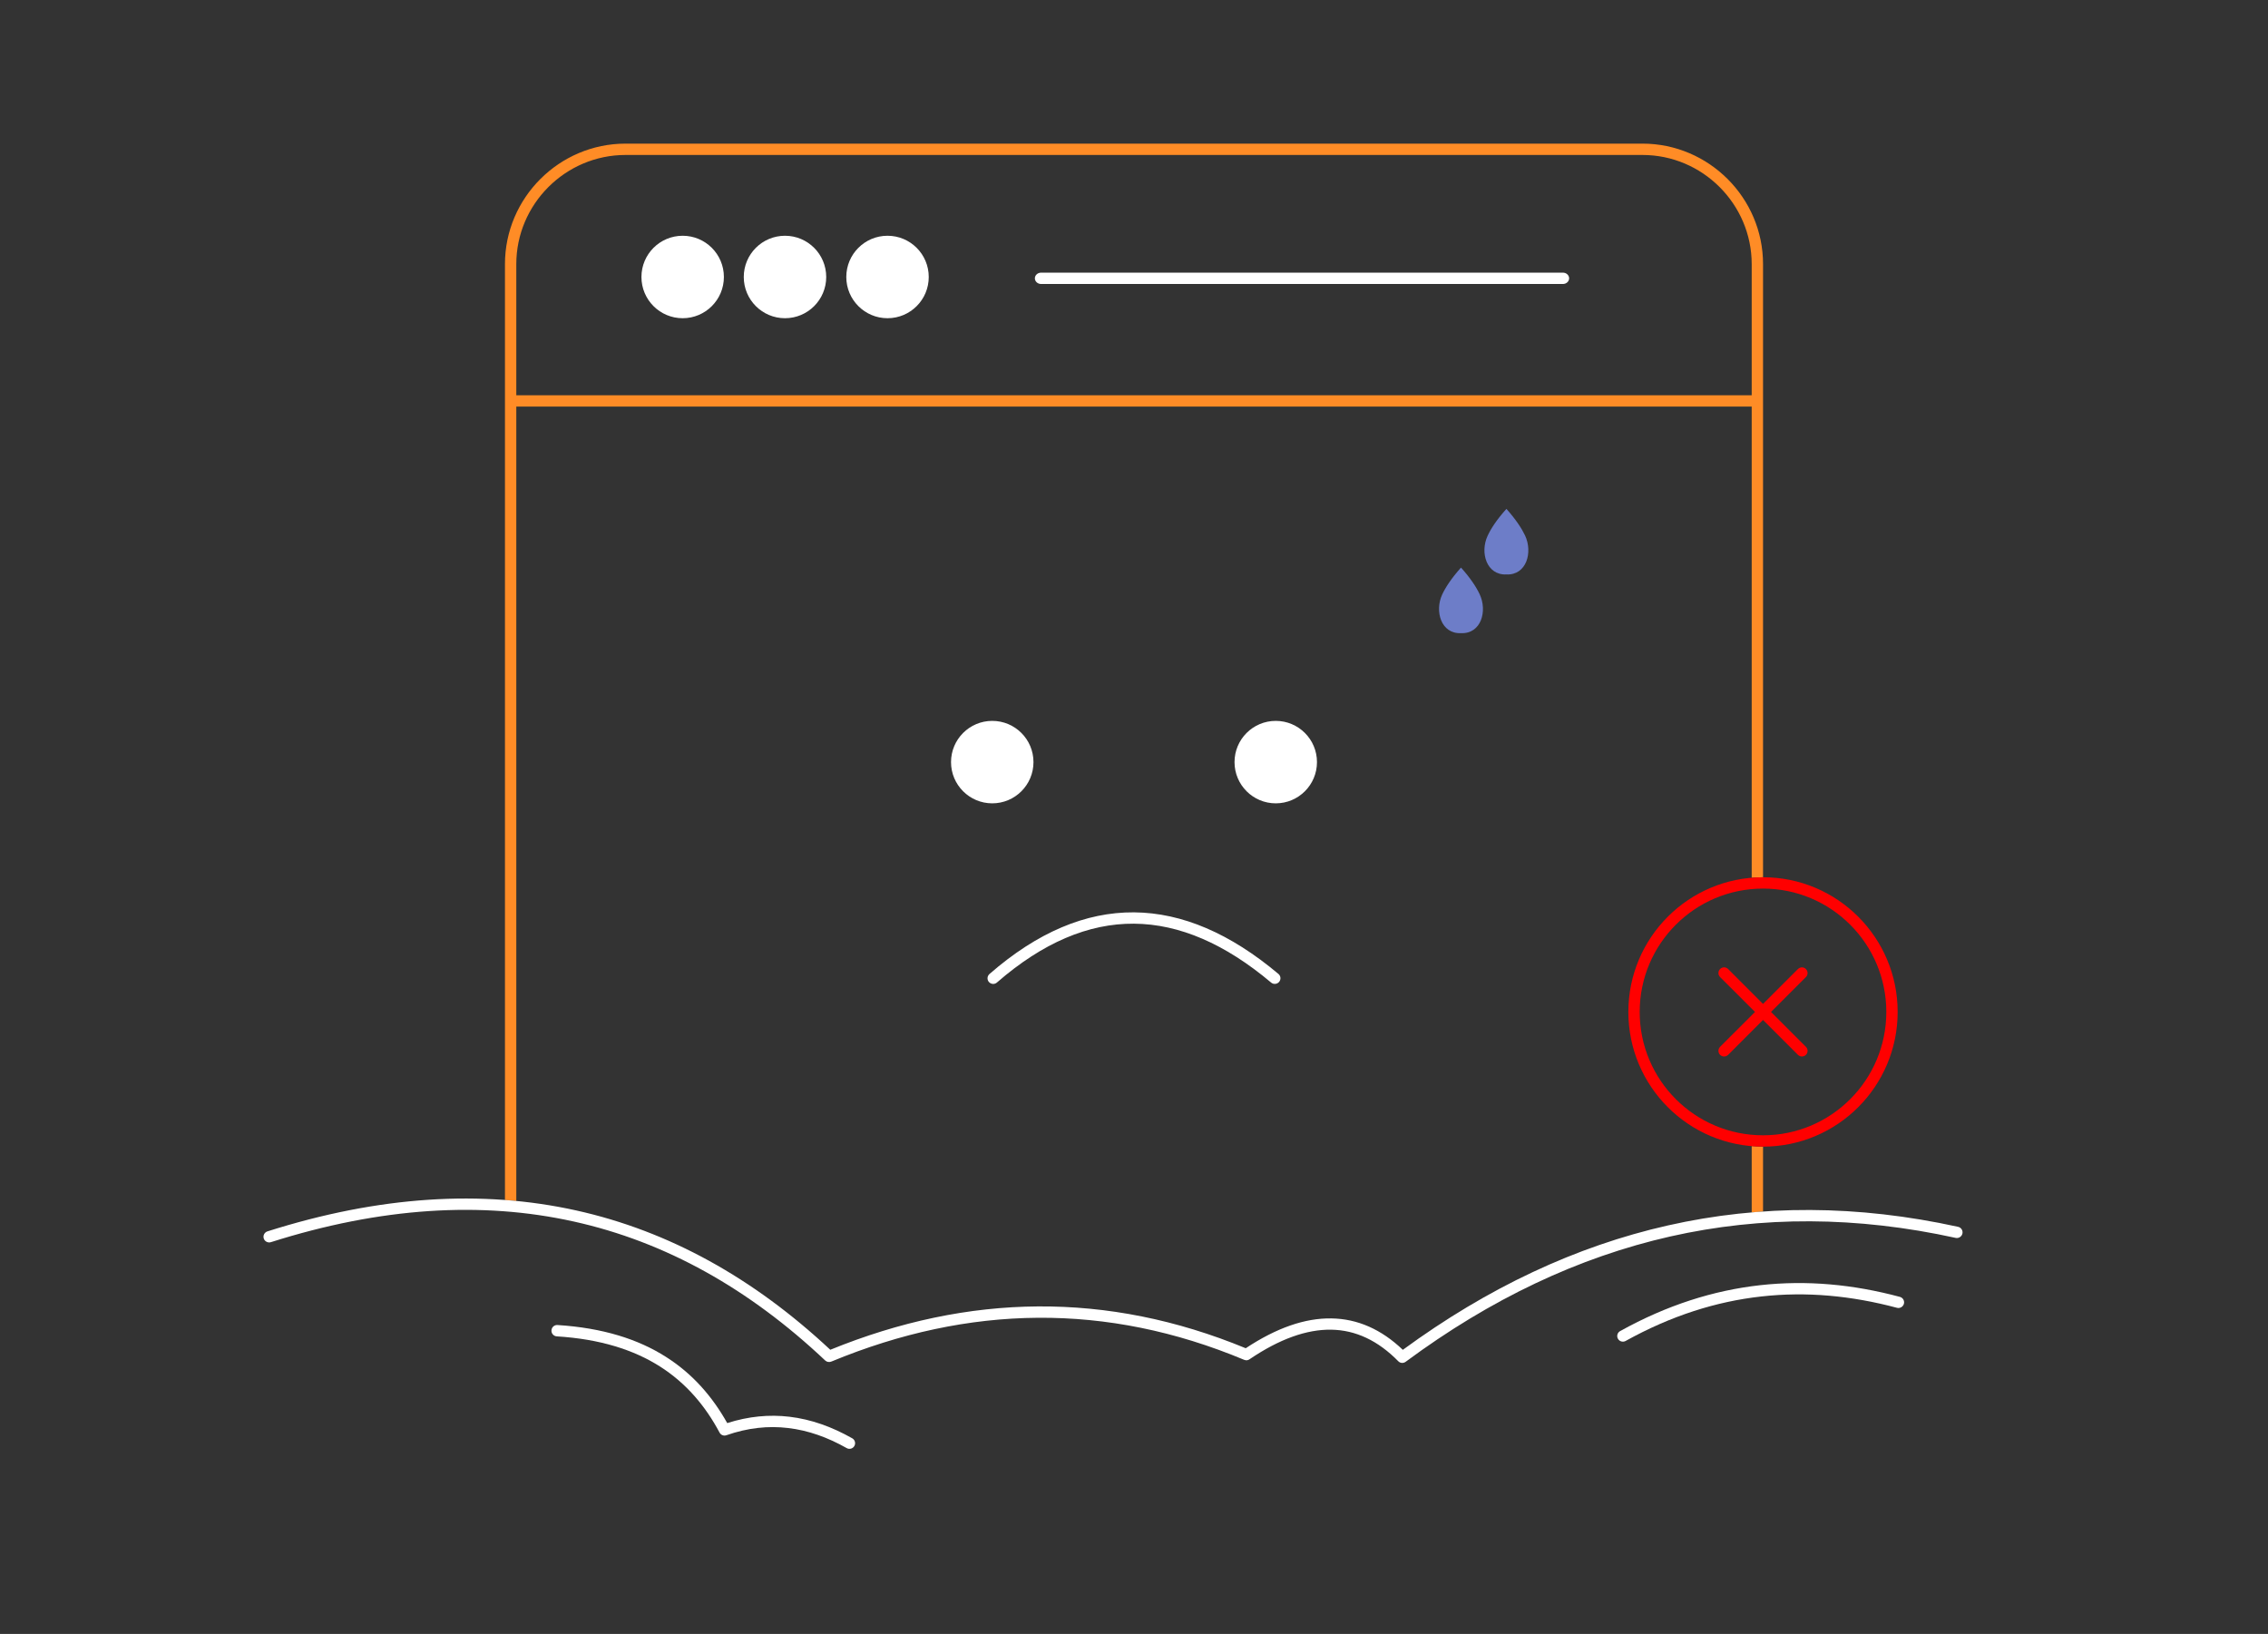 <?xml version="1.0" encoding="utf-8"?>
<svg viewBox="0 0 340 244.924" style="shape-rendering:geometricPrecision; text-rendering:geometricPrecision; image-rendering:optimizeQuality; fill-rule:evenodd; clip-rule:evenodd" xmlns="http://www.w3.org/2000/svg">
  <rect x="0" y="0" width="340" height="244.924" fill="#333333" stroke="none"/>
  <defs>
    <style type="text/css">
   
    .fil0 {fill:none}
    .fil5 {fill:#6D7DC8}
    .fil3 {fill:red}
    .fil1 {fill:#FF8C26}
    .fil2 {fill:white}
    .fil4 {fill:red;fill-rule:nonzero}
    .fil6 {fill:white;fill-rule:nonzero}
   
  </style>
  </defs>
  <g id="Layer_x0020_1">
    <rect class="fil0" width="340" height="340"/>
    <path class="fil1" d="M93.77 21.53l152.46 0c9.94,0 18.07,8.13 18.07,18.06l0 91.91c-0.58,0 -1.14,0.03 -1.7,0.07l0 -91.98c0,-8.99 -7.37,-16.36 -16.37,-16.36l-152.46 0c-9,0 -16.37,7.37 -16.37,16.36l0 19.66 185.2 0 0 1.7 -185.2 0 0 119.08 0.19 0.02c-0.62,-0.07 -1.25,-0.12 -1.89,-0.17l0 -140.29c0,-9.93 8.13,-18.06 18.07,-18.06zm170.53 150.35l0 9.73c-3.91,0.27 -7.78,0.78 -11.6,1.52 3.27,-0.64 6.57,-1.1 9.9,-1.39l0 -9.94c0.56,0.05 1.12,0.08 1.7,0.08zm-12.13 11.36c-0.28,0.05 -0.55,0.11 -0.83,0.17 0.28,-0.06 0.55,-0.12 0.83,-0.17zm-1.73 0.36c-0.14,0.04 -0.28,0.07 -0.43,0.1 0.15,-0.03 0.29,-0.06 0.43,-0.1zm-165.42 -2.44c-0.14,-0.03 -0.27,-0.05 -0.41,-0.08 0.14,0.03 0.28,0.05 0.41,0.08zm-0.64 -0.13c-0.15,-0.03 -0.31,-0.06 -0.47,-0.09 0.16,0.03 0.32,0.06 0.47,0.09z"/>
    <circle class="fil2" cx="102.34" cy="41.52" r="6.18"/>
    <circle class="fil2" cx="117.68" cy="41.52" r="6.18"/>
    <circle class="fil2" cx="133.05" cy="41.52" r="6.18"/>
    <circle class="fil2" cx="148.75" cy="114.24" r="6.18"/>
    <circle class="fil2" cx="191.25" cy="114.24" r="6.18"/>
    <path class="fil2" d="M156.07 40.87l78.23 0c0.51,0 0.93,0.38 0.93,0.85l0 0c0,0.47 -0.42,0.85 -0.93,0.85l-78.23 0c-0.51,0 -0.93,-0.38 -0.93,-0.85l0 0c0,-0.47 0.42,-0.85 0.93,-0.85z"/>
    <path class="fil2" d="M149.45 147.28c-0.35,0.31 -0.89,0.27 -1.2,-0.08 -0.31,-0.35 -0.27,-0.89 0.09,-1.2 7.19,-6.27 14.42,-9.29 21.66,-9.24 7.25,0.06 14.46,3.19 21.65,9.23 0.36,0.3 0.41,0.84 0.1,1.2 -0.3,0.35 -0.83,0.4 -1.19,0.1 -6.88,-5.79 -13.73,-8.78 -20.56,-8.83 -6.83,-0.05 -13.67,2.84 -20.55,8.82l0 0z"/>
    <path class="fil3" d="M264.3 131.5c11.15,0 20.18,9.04 20.18,20.19 0,11.15 -9.03,20.19 -20.18,20.19 -11.15,0 -20.19,-9.04 -20.19,-20.19 0,-11.15 9.04,-20.19 20.19,-20.19zm0 1.7c10.21,0 18.48,8.28 18.48,18.49 0,10.21 -8.27,18.49 -18.48,18.49 -10.21,0 -18.49,-8.28 -18.49,-18.49 0,-10.21 8.28,-18.49 18.49,-18.49z"/>
    <path class="fil4" d="M269.53 145.26c0.33,-0.34 0.87,-0.34 1.2,0 0.33,0.33 0.33,0.87 0,1.2l-11.66 11.66c-0.34,0.33 -0.87,0.33 -1.21,0 -0.33,-0.33 -0.33,-0.87 0,-1.2l11.67 -11.66 0 0z"/>
    <path class="fil4" d="M257.86 146.46c-0.33,-0.33 -0.33,-0.87 0,-1.2 0.34,-0.34 0.87,-0.34 1.21,0l11.66 11.66c0.33,0.33 0.33,0.87 0,1.2 -0.33,0.33 -0.87,0.33 -1.2,0l-11.67 -11.66 0 0z"/>
    <path class="fil2" d="M40.61 186.2c-0.45,0.14 -0.93,-0.11 -1.07,-0.55 -0.14,-0.45 0.11,-0.93 0.56,-1.07 16.76,-5.32 32.15,-6.26 46.26,-3.14 13.95,3.09 26.62,10.15 38.11,20.89 20.76,-8.46 41.52,-8.79 62.28,-0.23 4.61,-3.05 8.89,-4.54 12.86,-4.47 3.91,0.06 7.48,1.64 10.69,4.71 12.71,-9.31 25.95,-15.53 39.71,-18.64 13.98,-3.16 28.49,-3.1 43.53,0.2 0.46,0.1 0.75,0.55 0.65,1.01 -0.1,0.45 -0.55,0.75 -1.01,0.65 -14.8,-3.25 -29.07,-3.31 -42.8,-0.21 -13.73,3.11 -26.94,9.37 -39.64,18.77 -0.34,0.26 -0.82,0.24 -1.12,-0.07 -3.03,-3.09 -6.38,-4.67 -10.04,-4.73 -3.7,-0.06 -7.77,1.4 -12.21,4.4 -0.23,0.19 -0.56,0.24 -0.85,0.12 -20.62,-8.62 -41.25,-8.28 -61.87,0.25 -0.31,0.14 -0.68,0.09 -0.94,-0.15 -11.38,-10.74 -23.92,-17.79 -37.72,-20.84 -13.81,-3.06 -28.9,-2.13 -45.38,3.1l0 0z"/>
    <path class="fil2" d="M243.7 201.01c-0.41,0.22 -0.92,0.08 -1.15,-0.33 -0.23,-0.41 -0.08,-0.93 0.33,-1.15 7,-3.89 13.99,-6.1 20.99,-6.88 6.99,-0.78 13.97,-0.12 20.94,1.75 0.46,0.12 0.73,0.58 0.61,1.04 -0.13,0.45 -0.59,0.72 -1.04,0.6 -6.78,-1.81 -13.55,-2.46 -20.33,-1.7 -6.77,0.75 -13.56,2.9 -20.35,6.67l0 0z"/>
    <path class="fil2" d="M83.47 200.32c-0.47,-0.03 -0.83,-0.43 -0.8,-0.9 0.03,-0.47 0.43,-0.83 0.9,-0.8 6.79,0.43 12.1,2.12 16.27,4.78 3.99,2.53 6.94,5.93 9.18,9.92 3.2,-1.02 6.3,-1.31 9.33,-0.95 3.23,0.38 6.36,1.5 9.41,3.23 0.41,0.23 0.55,0.75 0.32,1.15 -0.23,0.41 -0.75,0.55 -1.15,0.32 -2.86,-1.62 -5.78,-2.66 -8.78,-3.01 -2.99,-0.36 -6.07,-0.03 -9.25,1.08 -0.39,0.14 -0.83,-0.02 -1.03,-0.4 -2.14,-4.01 -5.01,-7.41 -8.94,-9.91 -3.94,-2.5 -8.98,-4.11 -15.46,-4.51l0 0z"/>
    <path class="fil5" d="M225.83 86.11c-2.99,0.13 -3.99,-3.29 -2.82,-5.79 0.48,-1.05 1.34,-2.39 2.82,-4.04 1.44,1.62 2.3,2.95 2.79,3.98 1.19,2.53 0.23,5.98 -2.79,5.85z"/>
    <path class="fil5" d="M219.02 94.91c-2.99,0.13 -3.98,-3.29 -2.82,-5.79 0.49,-1.05 1.35,-2.39 2.82,-4.04 1.45,1.62 2.3,2.94 2.79,3.98 1.2,2.52 0.24,5.98 -2.79,5.85z"/>
    <path class="fil6" d="M38.64 255.45c0,1.36 -0.49,2.47 -1.46,3.32 -0.97,0.84 -2.24,1.26 -3.83,1.26 -1.22,0 -2.26,-0.21 -3.12,-0.65 -0.86,-0.44 -1.29,-0.95 -1.29,-1.54 0,-0.41 0.14,-0.75 0.41,-1.01 0.28,-0.25 0.66,-0.38 1.12,-0.38 0.24,0 0.72,0.11 1.46,0.34 0.73,0.23 1.35,0.35 1.86,0.35 0.43,0 0.8,-0.14 1.09,-0.4 0.3,-0.27 0.44,-0.6 0.44,-1 0,-0.44 -0.15,-0.78 -0.45,-1.04 -0.3,-0.26 -0.94,-0.55 -1.93,-0.84 -1.43,-0.43 -2.43,-0.93 -2.99,-1.51 -0.57,-0.59 -0.86,-1.37 -0.86,-2.36 0,-1.27 0.46,-2.3 1.38,-3.11 0.91,-0.8 2.1,-1.21 3.57,-1.21 1.08,0 1.97,0.2 2.67,0.58 0.7,0.39 1.05,0.87 1.05,1.44 0,0.41 -0.13,0.74 -0.37,0.97 -0.25,0.23 -0.59,0.35 -1.03,0.35 -0.24,0 -0.64,-0.08 -1.19,-0.24 -0.55,-0.16 -0.96,-0.24 -1.24,-0.24 -0.47,0 -0.83,0.11 -1.11,0.32 -0.27,0.22 -0.41,0.5 -0.41,0.85 0,0.56 0.61,1.03 1.82,1.41 0.28,0.08 0.5,0.15 0.65,0.2 1.31,0.44 2.26,0.99 2.86,1.65 0.6,0.67 0.9,1.5 0.9,2.49z"/>
    <path id="1" class="fil6" d="M40.06 257.6l0 -6.08c0,-0.75 0.12,-1.3 0.37,-1.67 0.25,-0.37 0.63,-0.55 1.14,-0.55 0.29,0 0.56,0.08 0.8,0.24 0.24,0.17 0.45,0.42 0.64,0.76 0.31,-0.34 0.67,-0.6 1.06,-0.76 0.39,-0.16 0.84,-0.24 1.35,-0.24 0.65,0 1.23,0.12 1.73,0.35 0.49,0.24 0.93,0.59 1.29,1.07 0.45,-0.51 0.92,-0.87 1.39,-1.09 0.48,-0.22 1.03,-0.33 1.65,-0.33 1.08,0 1.92,0.34 2.52,1.04 0.59,0.69 0.89,1.66 0.89,2.92l0 4.34c0,0.74 -0.12,1.3 -0.37,1.66 -0.25,0.36 -0.63,0.54 -1.14,0.54 -0.51,0 -0.89,-0.18 -1.13,-0.54 -0.24,-0.35 -0.37,-0.91 -0.37,-1.66l0 -3.42c0,-0.79 -0.11,-1.37 -0.33,-1.74 -0.22,-0.37 -0.57,-0.55 -1.04,-0.55 -0.53,0 -0.91,0.18 -1.16,0.54 -0.24,0.36 -0.36,0.93 -0.36,1.71l0 3.46c0,0.74 -0.13,1.3 -0.37,1.66 -0.25,0.36 -0.63,0.54 -1.15,0.54 -0.51,0 -0.89,-0.18 -1.14,-0.54 -0.25,-0.36 -0.37,-0.92 -0.37,-1.66l0 -3.42c0,-0.8 -0.11,-1.38 -0.33,-1.74 -0.22,-0.37 -0.56,-0.55 -1.03,-0.55 -0.52,0 -0.91,0.18 -1.15,0.54 -0.24,0.36 -0.37,0.93 -0.37,1.71l0 3.46c0,0.74 -0.12,1.3 -0.37,1.66 -0.25,0.36 -0.63,0.54 -1.14,0.54 -0.52,0 -0.9,-0.18 -1.14,-0.54 -0.25,-0.36 -0.37,-0.92 -0.37,-1.66z"/>
    <path id="2" class="fil6" d="M63.4 258.75c-0.3,0.37 -0.67,0.66 -1.11,0.86 -0.43,0.19 -0.9,0.29 -1.41,0.29 -1.29,0 -2.38,-0.51 -3.26,-1.52 -0.89,-1.02 -1.33,-2.29 -1.33,-3.82 0,-1.5 0.46,-2.77 1.37,-3.8 0.91,-1.02 2.02,-1.54 3.33,-1.54 0.51,0 0.97,0.09 1.36,0.26 0.4,0.18 0.75,0.45 1.05,0.82 0.18,-0.32 0.39,-0.56 0.63,-0.72 0.25,-0.16 0.52,-0.24 0.82,-0.24 0.51,0 0.88,0.18 1.13,0.53 0.24,0.35 0.36,0.91 0.36,1.65l0 6.08c0,0.74 -0.13,1.29 -0.37,1.65 -0.25,0.37 -0.62,0.55 -1.12,0.55 -0.34,0 -0.62,-0.09 -0.86,-0.26 -0.23,-0.16 -0.42,-0.43 -0.59,-0.79zm-3.98 -4.22c0,0.75 0.18,1.34 0.54,1.8 0.36,0.45 0.83,0.67 1.41,0.67 0.57,0 1.04,-0.23 1.4,-0.68 0.36,-0.46 0.54,-1.06 0.54,-1.79 0,-0.71 -0.18,-1.29 -0.55,-1.74 -0.36,-0.45 -0.82,-0.67 -1.39,-0.67 -0.57,0 -1.04,0.22 -1.41,0.67 -0.36,0.44 -0.54,1.02 -0.54,1.74z"/>
    <path id="3" class="fil6" d="M68.53 247.25c0,-0.75 0.12,-1.3 0.37,-1.66 0.25,-0.37 0.63,-0.55 1.14,-0.55 0.5,0 0.88,0.18 1.12,0.55 0.25,0.37 0.37,0.92 0.37,1.66l0 10.35c0,0.75 -0.12,1.31 -0.36,1.67 -0.25,0.35 -0.62,0.53 -1.13,0.53 -0.51,0 -0.89,-0.18 -1.14,-0.54 -0.25,-0.36 -0.37,-0.91 -0.37,-1.66l0 -10.35z"/>
    <path id="4" class="fil6" d="M73.79 247.25c0,-0.75 0.13,-1.3 0.38,-1.66 0.25,-0.37 0.63,-0.55 1.14,-0.55 0.5,0 0.88,0.18 1.12,0.55 0.25,0.37 0.37,0.92 0.37,1.66l0 10.35c0,0.75 -0.12,1.31 -0.36,1.67 -0.25,0.35 -0.62,0.53 -1.13,0.53 -0.51,0 -0.89,-0.18 -1.14,-0.54 -0.25,-0.36 -0.38,-0.91 -0.38,-1.66l0 -10.35z"/>
    <path id="5" class="fil6" d="M87.69 254.51c0,0.75 0.19,1.36 0.57,1.83 0.37,0.47 0.85,0.7 1.43,0.7 0.58,0 1.05,-0.23 1.42,-0.7 0.37,-0.46 0.55,-1.07 0.55,-1.83 0,-0.77 -0.18,-1.39 -0.55,-1.86 -0.36,-0.47 -0.84,-0.71 -1.42,-0.71 -0.59,0 -1.07,0.24 -1.44,0.72 -0.37,0.47 -0.56,1.09 -0.56,1.85zm4.01 4.32c-0.31,0.34 -0.68,0.59 -1.09,0.77 -0.42,0.17 -0.87,0.26 -1.36,0.26 -1.27,0 -2.36,-0.52 -3.28,-1.57 -0.92,-1.04 -1.38,-2.32 -1.38,-3.82 0,-1.49 0.45,-2.76 1.36,-3.79 0.91,-1.02 2.01,-1.54 3.3,-1.54 0.47,0 0.89,0.07 1.28,0.22 0.38,0.14 0.75,0.35 1.09,0.65l0 -2.76c0,-0.75 0.13,-1.3 0.37,-1.66 0.25,-0.37 0.63,-0.55 1.15,-0.55 0.5,0 0.88,0.18 1.12,0.55 0.25,0.36 0.37,0.92 0.37,1.66l0 10.36c0,0.74 -0.12,1.3 -0.36,1.66 -0.25,0.35 -0.62,0.53 -1.13,0.53 -0.3,0 -0.57,-0.08 -0.81,-0.24 -0.25,-0.17 -0.46,-0.41 -0.63,-0.73z"/>
    <path id="6" class="fil6" d="M99.2 253.44l3.98 0c-0.03,-0.52 -0.24,-0.94 -0.61,-1.29 -0.38,-0.34 -0.82,-0.51 -1.34,-0.51 -0.51,0 -0.95,0.16 -1.32,0.49 -0.37,0.32 -0.61,0.76 -0.71,1.31zm0.03 1.97c0.07,0.57 0.3,1.01 0.7,1.33 0.4,0.32 0.93,0.48 1.59,0.48 0.56,0 1.2,-0.17 1.89,-0.49 0.7,-0.33 1.12,-0.49 1.29,-0.49 0.36,0 0.64,0.11 0.87,0.32 0.22,0.22 0.34,0.5 0.34,0.85 0,0.64 -0.46,1.23 -1.36,1.75 -0.91,0.52 -1.97,0.78 -3.19,0.78 -1.49,0 -2.74,-0.51 -3.73,-1.53 -1,-1.02 -1.5,-2.29 -1.5,-3.83 0,-1.54 0.48,-2.82 1.46,-3.85 0.96,-1.03 2.17,-1.55 3.62,-1.55 1.4,0 2.57,0.49 3.51,1.45 0.95,0.97 1.42,2.16 1.42,3.56 0,0.45 -0.11,0.77 -0.31,0.95 -0.21,0.18 -0.61,0.27 -1.2,0.27l-5.4 0z"/>
    <path id="7" class="fil6" d="M109.15 258.35l-2.63 -6.69c-0.06,-0.16 -0.1,-0.3 -0.13,-0.44 -0.03,-0.14 -0.04,-0.27 -0.04,-0.39 0,-0.42 0.13,-0.77 0.41,-1.06 0.28,-0.29 0.63,-0.43 1.04,-0.43 0.38,0 0.69,0.11 0.93,0.34 0.25,0.23 0.45,0.61 0.62,1.14l1.65 5.25 1.64 -5.45c0.12,-0.41 0.3,-0.72 0.54,-0.93 0.24,-0.21 0.53,-0.32 0.87,-0.32 0.43,0 0.77,0.14 1.03,0.41 0.26,0.27 0.39,0.63 0.39,1.07 0,0.14 -0.02,0.3 -0.06,0.46 -0.03,0.16 -0.09,0.34 -0.17,0.53l-2.55 6.6c-0.21,0.56 -0.45,0.95 -0.71,1.16 -0.25,0.21 -0.59,0.32 -1.02,0.32 -0.43,0 -0.79,-0.11 -1.05,-0.32 -0.27,-0.22 -0.52,-0.64 -0.76,-1.25z"/>
    <path id="8" class="fil6" d="M116.2 246.79c0,-0.48 0.17,-0.89 0.51,-1.23 0.34,-0.35 0.76,-0.52 1.24,-0.52 0.47,0 0.88,0.17 1.21,0.52 0.34,0.34 0.51,0.75 0.51,1.23 0,0.49 -0.17,0.9 -0.5,1.24 -0.34,0.33 -0.74,0.5 -1.22,0.5 -0.5,0 -0.91,-0.17 -1.25,-0.5 -0.33,-0.34 -0.5,-0.75 -0.5,-1.24zm3.24 10.81c0,0.75 -0.12,1.31 -0.37,1.67 -0.24,0.35 -0.62,0.53 -1.12,0.53 -0.52,0 -0.9,-0.18 -1.15,-0.54 -0.25,-0.36 -0.37,-0.91 -0.37,-1.66l0 -6.08c0,-0.74 0.12,-1.29 0.37,-1.65 0.24,-0.35 0.63,-0.53 1.15,-0.53 0.5,0 0.88,0.18 1.12,0.53 0.25,0.36 0.37,0.91 0.37,1.65l0 6.08z"/>
    <path id="9" class="fil6" d="M121.01 254.56c0,-1.59 0.47,-2.88 1.43,-3.87 0.95,-0.99 2.21,-1.49 3.76,-1.49 1,0 1.82,0.18 2.44,0.54 0.62,0.36 0.94,0.83 0.94,1.4 0,0.37 -0.12,0.68 -0.36,0.92 -0.24,0.24 -0.54,0.36 -0.9,0.36 -0.15,0 -0.47,-0.07 -0.94,-0.23 -0.48,-0.15 -0.87,-0.23 -1.18,-0.23 -0.62,0 -1.13,0.24 -1.51,0.71 -0.39,0.47 -0.58,1.08 -0.58,1.84 0,0.79 0.2,1.42 0.59,1.87 0.39,0.46 0.93,0.68 1.61,0.68 0.33,0 0.73,-0.07 1.18,-0.23 0.46,-0.15 0.76,-0.23 0.9,-0.23 0.33,0 0.6,0.13 0.83,0.38 0.22,0.25 0.34,0.56 0.34,0.93 0,0.55 -0.34,1.03 -1.02,1.42 -0.68,0.39 -1.52,0.59 -2.53,0.59 -1.48,0 -2.69,-0.5 -3.61,-1.48 -0.93,-0.99 -1.39,-2.29 -1.39,-3.88z"/>
    <path id="10" class="fil6" d="M133.18 253.44l3.99 0c-0.04,-0.52 -0.24,-0.94 -0.62,-1.29 -0.37,-0.34 -0.82,-0.51 -1.33,-0.51 -0.52,0 -0.96,0.16 -1.32,0.49 -0.37,0.32 -0.61,0.76 -0.72,1.31zm0.04 1.97c0.07,0.57 0.3,1.01 0.7,1.33 0.4,0.32 0.93,0.48 1.58,0.48 0.57,0 1.2,-0.17 1.9,-0.49 0.69,-0.33 1.12,-0.49 1.29,-0.49 0.35,0 0.64,0.11 0.87,0.32 0.22,0.22 0.33,0.5 0.33,0.85 0,0.64 -0.45,1.23 -1.35,1.75 -0.91,0.52 -1.97,0.78 -3.19,0.78 -1.5,0 -2.74,-0.51 -3.74,-1.53 -1,-1.02 -1.49,-2.29 -1.49,-3.83 0,-1.54 0.48,-2.82 1.45,-3.85 0.97,-1.03 2.18,-1.55 3.63,-1.55 1.4,0 2.57,0.49 3.51,1.45 0.94,0.97 1.41,2.16 1.41,3.56 0,0.45 -0.1,0.77 -0.31,0.95 -0.2,0.18 -0.6,0.27 -1.19,0.27l-5.4 0z"/>
    <path id="11" class="fil6" d="M144.34 259.96c-1.07,0 -1.97,-0.22 -2.68,-0.65 -0.7,-0.43 -1.06,-0.96 -1.06,-1.6 0,-0.38 0.11,-0.7 0.34,-0.96 0.22,-0.26 0.5,-0.39 0.81,-0.39 0.32,0 0.79,0.14 1.41,0.43 0.62,0.3 1.08,0.44 1.39,0.44 0.25,0 0.46,-0.06 0.61,-0.17 0.16,-0.12 0.24,-0.27 0.24,-0.44 0,-0.3 -0.49,-0.64 -1.46,-1.03l-0.2 -0.08c-1.1,-0.46 -1.86,-0.91 -2.26,-1.37 -0.41,-0.45 -0.61,-1.02 -0.61,-1.72 0,-0.93 0.36,-1.7 1.07,-2.32 0.72,-0.63 1.62,-0.94 2.71,-0.94 0.99,0 1.83,0.21 2.52,0.63 0.68,0.42 1.02,0.91 1.02,1.48 0,0.36 -0.12,0.66 -0.36,0.9 -0.24,0.25 -0.53,0.37 -0.88,0.37 -0.24,0 -0.63,-0.12 -1.18,-0.37 -0.55,-0.24 -0.98,-0.36 -1.26,-0.36 -0.21,0 -0.37,0.05 -0.5,0.14 -0.12,0.1 -0.19,0.23 -0.19,0.38 0,0.28 0.41,0.58 1.21,0.88 0.37,0.15 0.67,0.27 0.89,0.37 0.9,0.4 1.55,0.83 1.93,1.28 0.38,0.45 0.57,1 0.57,1.65 0,0.98 -0.38,1.8 -1.15,2.46 -0.77,0.66 -1.75,0.99 -2.93,0.99z"/>
    <path id="12" class="fil6" d="M156 257.61l0 -6.08c0,-0.74 0.12,-1.3 0.37,-1.65 0.25,-0.36 0.63,-0.54 1.14,-0.54 0.31,0 0.58,0.08 0.82,0.24 0.23,0.16 0.44,0.4 0.63,0.72 0.32,-0.36 0.69,-0.62 1.12,-0.78 0.42,-0.16 0.94,-0.24 1.54,-0.24 1.19,0 2.1,0.34 2.73,1.02 0.63,0.68 0.95,1.67 0.95,2.97l0 4.34c0,0.74 -0.13,1.29 -0.38,1.65 -0.24,0.36 -0.63,0.54 -1.14,0.54 -0.51,0 -0.89,-0.18 -1.14,-0.54 -0.25,-0.36 -0.37,-0.91 -0.37,-1.65l0 -3.42c0,-0.84 -0.13,-1.44 -0.38,-1.81 -0.25,-0.35 -0.67,-0.53 -1.25,-0.53 -0.55,0 -0.96,0.18 -1.22,0.55 -0.26,0.37 -0.39,0.96 -0.39,1.75l0 3.46c0,0.74 -0.13,1.29 -0.37,1.65 -0.26,0.36 -0.64,0.54 -1.15,0.54 -0.51,0 -0.89,-0.18 -1.14,-0.54 -0.25,-0.36 -0.37,-0.91 -0.37,-1.65z"/>
    <path id="13" class="fil6" d="M169.82 254.53c0,0.77 0.18,1.39 0.55,1.86 0.37,0.47 0.85,0.71 1.44,0.71 0.6,0 1.08,-0.24 1.44,-0.71 0.37,-0.47 0.56,-1.09 0.56,-1.86 0,-0.75 -0.19,-1.35 -0.57,-1.82 -0.38,-0.47 -0.85,-0.71 -1.43,-0.71 -0.58,0 -1.06,0.23 -1.43,0.7 -0.38,0.47 -0.56,1.08 -0.56,1.83zm-3.13 0.03c0,-1.57 0.49,-2.86 1.45,-3.88 0.96,-1.01 2.19,-1.52 3.67,-1.52 1.5,0 2.72,0.51 3.67,1.52 0.96,1.01 1.43,2.31 1.43,3.88 0,1.59 -0.47,2.88 -1.43,3.9 -0.95,1.01 -2.17,1.52 -3.67,1.52 -1.48,0 -2.71,-0.51 -3.67,-1.53 -0.96,-1.02 -1.45,-2.31 -1.45,-3.89z"/>
    <path id="14" class="fil6" d="M179.02 252.25l-0.11 0c-0.53,0 -0.95,-0.12 -1.25,-0.35 -0.31,-0.23 -0.46,-0.55 -0.46,-0.95 0,-0.41 0.15,-0.73 0.46,-0.95 0.3,-0.23 0.75,-0.36 1.36,-0.4l0 -1.32c0,-0.74 0.13,-1.3 0.38,-1.66 0.24,-0.36 0.62,-0.54 1.14,-0.54 0.5,0 0.87,0.18 1.12,0.54 0.25,0.36 0.37,0.92 0.37,1.66l0 1.32 0.26 0c0.6,0 1.07,0.12 1.41,0.36 0.33,0.24 0.5,0.57 0.5,0.99 0,0.43 -0.16,0.75 -0.48,0.97 -0.33,0.22 -0.81,0.33 -1.45,0.33l-0.24 0 0 5.36c0,0.74 -0.12,1.3 -0.36,1.66 -0.25,0.35 -0.62,0.53 -1.13,0.53 -0.52,0 -0.9,-0.18 -1.14,-0.54 -0.25,-0.36 -0.38,-0.91 -0.38,-1.65l0 -5.36z"/>
    <path id="15" class="fil6" d="M196.54 250.54c0.15,-0.41 0.34,-0.72 0.55,-0.91 0.21,-0.2 0.48,-0.29 0.8,-0.29 0.45,0 0.8,0.13 1.07,0.39 0.27,0.25 0.41,0.6 0.41,1.05 0,0.14 -0.03,0.3 -0.07,0.48 -0.04,0.17 -0.11,0.36 -0.19,0.57l-4.6 10.93c-0.19,0.46 -0.39,0.78 -0.59,0.96 -0.2,0.17 -0.44,0.26 -0.73,0.26 -0.46,0 -0.83,-0.13 -1.09,-0.39 -0.27,-0.26 -0.41,-0.62 -0.41,-1.07 0,-0.17 0.03,-0.34 0.07,-0.51 0.04,-0.18 0.11,-0.35 0.19,-0.52l1.24 -2.7 -3.05 -7.11c-0.05,-0.12 -0.09,-0.24 -0.11,-0.37 -0.03,-0.14 -0.04,-0.3 -0.04,-0.48 0,-0.42 0.14,-0.77 0.42,-1.06 0.28,-0.29 0.63,-0.43 1.04,-0.43 0.36,0 0.66,0.1 0.89,0.31 0.22,0.2 0.44,0.58 0.64,1.15l1.71 4.56 1.85 -4.82z"/>
    <path id="16" class="fil6" d="M202.7 253.44l3.99 0c-0.04,-0.52 -0.24,-0.94 -0.62,-1.29 -0.37,-0.34 -0.82,-0.51 -1.34,-0.51 -0.51,0 -0.95,0.16 -1.32,0.49 -0.37,0.32 -0.6,0.76 -0.71,1.31zm0.04 1.97c0.07,0.57 0.3,1.01 0.7,1.33 0.4,0.32 0.93,0.48 1.58,0.48 0.57,0 1.2,-0.17 1.9,-0.49 0.69,-0.33 1.12,-0.49 1.28,-0.49 0.36,0 0.65,0.11 0.88,0.32 0.22,0.22 0.33,0.5 0.33,0.85 0,0.64 -0.45,1.23 -1.36,1.75 -0.9,0.52 -1.96,0.78 -3.19,0.78 -1.49,0 -2.73,-0.51 -3.73,-1.53 -1,-1.02 -1.5,-2.29 -1.5,-3.83 0,-1.54 0.49,-2.82 1.46,-3.85 0.97,-1.03 2.18,-1.55 3.63,-1.55 1.39,0 2.57,0.49 3.51,1.45 0.94,0.97 1.41,2.16 1.41,3.56 0,0.45 -0.1,0.77 -0.31,0.95 -0.21,0.18 -0.6,0.27 -1.19,0.27l-5.4 0z"/>
    <path id="17" class="fil6" d="M211.58 252.25l-0.11 0c-0.54,0 -0.95,-0.12 -1.26,-0.35 -0.3,-0.23 -0.45,-0.55 -0.45,-0.95 0,-0.41 0.15,-0.73 0.45,-0.95 0.31,-0.23 0.76,-0.36 1.37,-0.4l0 -1.32c0,-0.74 0.12,-1.3 0.37,-1.66 0.25,-0.36 0.63,-0.54 1.14,-0.54 0.51,0 0.88,0.18 1.13,0.54 0.24,0.36 0.37,0.92 0.37,1.66l0 1.32 0.26 0c0.6,0 1.07,0.12 1.4,0.36 0.34,0.24 0.5,0.57 0.5,0.99 0,0.43 -0.16,0.75 -0.48,0.97 -0.32,0.22 -0.8,0.33 -1.44,0.33l-0.24 0 0 5.36c0,0.74 -0.12,1.3 -0.37,1.66 -0.24,0.35 -0.62,0.53 -1.13,0.53 -0.51,0 -0.89,-0.18 -1.14,-0.54 -0.25,-0.36 -0.37,-0.91 -0.37,-1.65l0 -5.36z"/>
    <path id="18" class="fil6" d="M226.46 259.96c-1.08,0 -1.97,-0.22 -2.68,-0.65 -0.71,-0.43 -1.06,-0.96 -1.06,-1.6 0,-0.38 0.11,-0.7 0.33,-0.96 0.23,-0.26 0.5,-0.39 0.82,-0.39 0.32,0 0.79,0.14 1.41,0.43 0.61,0.3 1.08,0.44 1.39,0.44 0.25,0 0.45,-0.06 0.61,-0.17 0.16,-0.12 0.23,-0.27 0.23,-0.44 0,-0.3 -0.48,-0.64 -1.45,-1.03l-0.2 -0.08c-1.11,-0.46 -1.86,-0.91 -2.27,-1.37 -0.4,-0.45 -0.6,-1.02 -0.6,-1.72 0,-0.93 0.36,-1.7 1.07,-2.32 0.71,-0.63 1.62,-0.94 2.71,-0.94 0.99,0 1.83,0.21 2.51,0.63 0.69,0.42 1.03,0.91 1.03,1.48 0,0.36 -0.12,0.66 -0.36,0.9 -0.24,0.25 -0.54,0.37 -0.88,0.37 -0.24,0 -0.63,-0.12 -1.18,-0.37 -0.56,-0.24 -0.98,-0.36 -1.27,-0.36 -0.2,0 -0.37,0.05 -0.49,0.14 -0.13,0.1 -0.19,0.23 -0.19,0.38 0,0.28 0.4,0.58 1.2,0.88 0.38,0.15 0.68,0.27 0.9,0.37 0.9,0.4 1.54,0.83 1.93,1.28 0.38,0.45 0.57,1 0.57,1.65 0,0.98 -0.39,1.8 -1.16,2.46 -0.77,0.66 -1.74,0.99 -2.92,0.99z"/>
    <path id="19" class="fil6" d="M231.84 255.55l0 -4.03c0,-0.74 0.13,-1.29 0.38,-1.65 0.25,-0.35 0.63,-0.53 1.14,-0.53 0.5,0 0.88,0.18 1.12,0.53 0.25,0.36 0.37,0.91 0.37,1.65l0 3.41c0,0.81 0.13,1.37 0.37,1.71 0.24,0.33 0.64,0.5 1.19,0.5 0.55,0 0.94,-0.17 1.19,-0.5 0.24,-0.34 0.36,-0.9 0.36,-1.71l0 -3.41c0,-0.74 0.13,-1.29 0.37,-1.65 0.25,-0.35 0.63,-0.53 1.15,-0.53 0.51,0 0.88,0.18 1.13,0.53 0.24,0.35 0.36,0.91 0.36,1.65l0 4.03c0,1.43 -0.39,2.53 -1.17,3.29 -0.78,0.76 -1.91,1.14 -3.39,1.14 -1.48,0 -2.61,-0.38 -3.39,-1.14 -0.78,-0.76 -1.18,-1.86 -1.18,-3.29z"/>
    <path id="20" class="fil6" d="M245.98 254.61c0,0.77 0.18,1.39 0.55,1.86 0.37,0.47 0.85,0.71 1.44,0.71 0.6,0 1.07,-0.24 1.44,-0.72 0.37,-0.47 0.55,-1.09 0.55,-1.85 0,-0.75 -0.18,-1.35 -0.56,-1.83 -0.38,-0.47 -0.85,-0.7 -1.43,-0.7 -0.58,0 -1.06,0.23 -1.43,0.7 -0.37,0.47 -0.56,1.07 -0.56,1.83zm0.05 7.07c0,0.75 -0.12,1.3 -0.37,1.66 -0.25,0.37 -0.63,0.55 -1.14,0.55 -0.52,0 -0.9,-0.18 -1.14,-0.55 -0.25,-0.36 -0.37,-0.91 -0.37,-1.66l0 -10.16c0,-0.74 0.12,-1.29 0.37,-1.65 0.24,-0.35 0.62,-0.53 1.14,-0.53 0.3,0 0.58,0.08 0.81,0.24 0.24,0.15 0.45,0.4 0.63,0.72 0.31,-0.34 0.68,-0.6 1.1,-0.78 0.42,-0.17 0.88,-0.26 1.39,-0.26 1.29,0 2.39,0.5 3.27,1.52 0.89,1.01 1.33,2.27 1.33,3.79 0,1.51 -0.45,2.79 -1.36,3.84 -0.91,1.06 -2,1.59 -3.28,1.59 -0.45,0 -0.88,-0.08 -1.27,-0.23 -0.39,-0.14 -0.76,-0.36 -1.11,-0.65l0 2.56z"/>
    <path id="21" class="fil6" d="M257.52 254.61c0,0.77 0.18,1.39 0.55,1.86 0.37,0.47 0.85,0.71 1.44,0.71 0.6,0 1.08,-0.24 1.44,-0.72 0.37,-0.47 0.56,-1.09 0.56,-1.85 0,-0.75 -0.19,-1.35 -0.57,-1.83 -0.38,-0.47 -0.85,-0.7 -1.43,-0.7 -0.58,0 -1.06,0.23 -1.43,0.7 -0.37,0.47 -0.56,1.07 -0.56,1.83zm0.06 7.07c0,0.75 -0.13,1.3 -0.38,1.66 -0.25,0.37 -0.63,0.55 -1.14,0.55 -0.52,0 -0.9,-0.18 -1.14,-0.55 -0.25,-0.36 -0.37,-0.91 -0.37,-1.66l0 -10.16c0,-0.74 0.12,-1.29 0.37,-1.65 0.24,-0.35 0.62,-0.53 1.14,-0.53 0.3,0 0.58,0.08 0.81,0.24 0.24,0.15 0.45,0.4 0.63,0.72 0.31,-0.34 0.68,-0.6 1.1,-0.78 0.42,-0.17 0.88,-0.26 1.39,-0.26 1.3,0 2.39,0.5 3.27,1.52 0.89,1.01 1.33,2.27 1.33,3.79 0,1.51 -0.45,2.79 -1.36,3.84 -0.91,1.06 -2,1.59 -3.28,1.59 -0.45,0 -0.88,-0.08 -1.27,-0.23 -0.39,-0.14 -0.76,-0.36 -1.1,-0.65l0 2.56z"/>
    <path id="22" class="fil6" d="M268.62 254.53c0,0.77 0.18,1.39 0.55,1.86 0.37,0.47 0.85,0.71 1.44,0.71 0.6,0 1.08,-0.24 1.44,-0.71 0.37,-0.47 0.56,-1.09 0.56,-1.86 0,-0.75 -0.19,-1.35 -0.57,-1.82 -0.38,-0.47 -0.85,-0.71 -1.43,-0.71 -0.59,0 -1.06,0.23 -1.44,0.7 -0.37,0.47 -0.55,1.08 -0.55,1.83zm-3.13 0.03c0,-1.57 0.49,-2.86 1.45,-3.88 0.96,-1.01 2.19,-1.52 3.67,-1.52 1.49,0 2.72,0.51 3.67,1.52 0.96,1.01 1.43,2.31 1.43,3.88 0,1.59 -0.47,2.88 -1.43,3.9 -0.95,1.01 -2.18,1.52 -3.67,1.52 -1.48,0 -2.71,-0.51 -3.67,-1.53 -0.96,-1.02 -1.45,-2.31 -1.45,-3.89z"/>
    <path id="23" class="fil6" d="M277.21 257.6l0 -6.08c0,-0.74 0.12,-1.29 0.37,-1.65 0.24,-0.35 0.62,-0.53 1.14,-0.53 0.3,0 0.58,0.08 0.81,0.24 0.24,0.16 0.45,0.4 0.63,0.72 0.31,-0.34 0.65,-0.59 0.99,-0.76 0.35,-0.18 0.71,-0.26 1.06,-0.26 0.42,0 0.78,0.15 1.08,0.44 0.3,0.3 0.45,0.65 0.45,1.06 0,0.6 -0.55,1.11 -1.66,1.52 -0.4,0.14 -0.7,0.26 -0.9,0.35 -0.38,0.18 -0.63,0.38 -0.76,0.6 -0.12,0.22 -0.18,0.63 -0.18,1.21l0 3.14c0,0.75 -0.13,1.3 -0.38,1.66 -0.25,0.36 -0.63,0.54 -1.14,0.54 -0.52,0 -0.9,-0.18 -1.14,-0.54 -0.25,-0.36 -0.37,-0.91 -0.37,-1.66z"/>
    <path id="24" class="fil6" d="M285.1 252.25l-0.11 0c-0.53,0 -0.95,-0.12 -1.25,-0.35 -0.31,-0.23 -0.46,-0.55 -0.46,-0.95 0,-0.41 0.15,-0.73 0.46,-0.95 0.3,-0.23 0.76,-0.36 1.36,-0.4l0 -1.32c0,-0.74 0.13,-1.3 0.38,-1.66 0.25,-0.36 0.63,-0.54 1.14,-0.54 0.5,0 0.88,0.18 1.12,0.54 0.25,0.36 0.37,0.92 0.37,1.66l0 1.32 0.26 0c0.61,0 1.07,0.12 1.41,0.36 0.33,0.24 0.5,0.57 0.5,0.99 0,0.43 -0.16,0.75 -0.48,0.97 -0.33,0.22 -0.81,0.33 -1.44,0.33l-0.25 0 0 5.36c0,0.74 -0.12,1.3 -0.36,1.66 -0.24,0.35 -0.62,0.53 -1.13,0.53 -0.51,0 -0.89,-0.18 -1.14,-0.54 -0.25,-0.36 -0.38,-0.91 -0.38,-1.65l0 -5.36z"/>
    <path id="25" class="fil6" d="M293.35 253.44l3.98 0c-0.03,-0.52 -0.24,-0.94 -0.61,-1.29 -0.38,-0.34 -0.82,-0.51 -1.34,-0.51 -0.51,0 -0.95,0.16 -1.32,0.49 -0.37,0.32 -0.61,0.76 -0.71,1.31zm0.03 1.97c0.07,0.57 0.31,1.01 0.7,1.33 0.4,0.32 0.93,0.48 1.59,0.48 0.56,0 1.2,-0.17 1.89,-0.49 0.7,-0.33 1.13,-0.49 1.29,-0.49 0.36,0 0.64,0.11 0.87,0.32 0.22,0.22 0.34,0.5 0.34,0.85 0,0.64 -0.46,1.23 -1.36,1.75 -0.91,0.52 -1.97,0.78 -3.19,0.78 -1.49,0 -2.74,-0.51 -3.73,-1.53 -1,-1.02 -1.5,-2.29 -1.5,-3.83 0,-1.54 0.48,-2.82 1.46,-3.85 0.96,-1.03 2.18,-1.55 3.62,-1.55 1.4,0 2.57,0.49 3.51,1.45 0.95,0.97 1.42,2.16 1.42,3.56 0,0.45 -0.11,0.77 -0.31,0.95 -0.21,0.18 -0.61,0.27 -1.2,0.27l-5.4 0z"/>
    <path id="26" class="fil6" d="M304.12 254.51c0,0.75 0.19,1.36 0.56,1.83 0.38,0.47 0.85,0.7 1.43,0.7 0.58,0 1.06,-0.23 1.43,-0.7 0.36,-0.46 0.55,-1.07 0.55,-1.83 0,-0.77 -0.18,-1.39 -0.55,-1.86 -0.36,-0.47 -0.84,-0.71 -1.43,-0.71 -0.58,0 -1.06,0.24 -1.43,0.72 -0.37,0.47 -0.56,1.09 -0.56,1.85zm4 4.32c-0.31,0.34 -0.67,0.59 -1.09,0.77 -0.41,0.17 -0.86,0.26 -1.36,0.26 -1.26,0 -2.35,-0.52 -3.27,-1.57 -0.93,-1.04 -1.39,-2.32 -1.39,-3.82 0,-1.49 0.46,-2.76 1.37,-3.79 0.9,-1.02 2,-1.54 3.29,-1.54 0.47,0 0.9,0.07 1.28,0.22 0.39,0.14 0.76,0.35 1.1,0.65l0 -2.76c0,-0.75 0.13,-1.3 0.37,-1.66 0.25,-0.37 0.63,-0.55 1.15,-0.55 0.5,0 0.87,0.18 1.12,0.55 0.25,0.36 0.37,0.92 0.37,1.66l0 10.36c0,0.74 -0.12,1.3 -0.36,1.66 -0.25,0.35 -0.62,0.53 -1.13,0.53 -0.3,0 -0.57,-0.08 -0.82,-0.24 -0.24,-0.17 -0.45,-0.41 -0.63,-0.73z"/>
    <path class="fil6" d="M35.03 289.06l-0.74 0c-0.48,0 -0.83,-0.08 -1.07,-0.23 -0.23,-0.15 -0.34,-0.38 -0.34,-0.69 0,-0.32 0.11,-0.55 0.35,-0.71 0.23,-0.15 0.59,-0.23 1.06,-0.23l3.47 0c0.47,0 0.82,0.08 1.06,0.23 0.23,0.16 0.35,0.39 0.35,0.71 0,0.31 -0.11,0.54 -0.35,0.69 -0.23,0.15 -0.59,0.23 -1.06,0.23l-0.74 0 0 5.58c0,0.48 -0.08,0.84 -0.25,1.07 -0.16,0.23 -0.41,0.35 -0.75,0.35 -0.33,0 -0.58,-0.12 -0.75,-0.35 -0.16,-0.23 -0.24,-0.59 -0.24,-1.07l0 -5.58z"/>
    <path id="1" class="fil6" d="M41.54 289.89c0.2,-0.21 0.44,-0.37 0.69,-0.47 0.26,-0.09 0.58,-0.14 0.97,-0.14 0.76,0 1.35,0.22 1.75,0.66 0.4,0.43 0.61,1.07 0.61,1.9l0 2.78c0,0.48 -0.08,0.83 -0.24,1.06 -0.16,0.24 -0.41,0.35 -0.73,0.35 -0.33,0 -0.58,-0.11 -0.74,-0.35 -0.16,-0.23 -0.24,-0.58 -0.24,-1.06l0 -2.19c0,-0.54 -0.08,-0.93 -0.24,-1.16 -0.16,-0.23 -0.43,-0.34 -0.8,-0.34 -0.35,0 -0.61,0.12 -0.78,0.35 -0.17,0.24 -0.25,0.62 -0.25,1.12l0 2.22c0,0.48 -0.08,0.83 -0.24,1.06 -0.17,0.24 -0.41,0.35 -0.74,0.35 -0.33,0 -0.57,-0.11 -0.73,-0.35 -0.16,-0.23 -0.24,-0.58 -0.24,-1.06l0 -6.64c0,-0.48 0.08,-0.84 0.24,-1.07 0.16,-0.23 0.4,-0.35 0.73,-0.35 0.33,0 0.57,0.12 0.74,0.36 0.16,0.23 0.24,0.59 0.24,1.06l0 1.91z"/>
    <path id="2" class="fil6" d="M48.42 291.95l2.56 0c-0.03,-0.33 -0.16,-0.61 -0.4,-0.83 -0.24,-0.22 -0.52,-0.33 -0.85,-0.33 -0.33,0 -0.62,0.11 -0.85,0.32 -0.24,0.21 -0.39,0.49 -0.46,0.84zm0.03 1.27c0.04,0.36 0.19,0.64 0.44,0.85 0.26,0.2 0.6,0.3 1.02,0.3 0.36,0 0.77,-0.1 1.22,-0.31 0.44,-0.21 0.72,-0.32 0.82,-0.32 0.23,0 0.42,0.07 0.56,0.21 0.14,0.15 0.22,0.32 0.22,0.54 0,0.42 -0.3,0.79 -0.88,1.13 -0.58,0.33 -1.26,0.5 -2.04,0.5 -0.96,0 -1.76,-0.33 -2.4,-0.98 -0.64,-0.65 -0.96,-1.47 -0.96,-2.46 0,-0.99 0.32,-1.81 0.94,-2.47 0.62,-0.66 1.4,-0.99 2.32,-0.99 0.9,0 1.65,0.31 2.26,0.93 0.6,0.62 0.9,1.38 0.9,2.28 0,0.29 -0.06,0.49 -0.2,0.61 -0.13,0.12 -0.38,0.18 -0.76,0.18l-3.46 0z"/>
    <path id="3" class="fil6" d="M64.56 290.14c0.08,-0.26 0.19,-0.45 0.35,-0.59 0.15,-0.14 0.34,-0.21 0.56,-0.21 0.27,0 0.49,0.09 0.66,0.26 0.17,0.18 0.25,0.41 0.25,0.69 0,0.08 -0.01,0.16 -0.03,0.25 -0.02,0.09 -0.06,0.22 -0.11,0.39l-1.49 4.23c-0.13,0.34 -0.27,0.59 -0.44,0.73 -0.17,0.14 -0.4,0.22 -0.67,0.22 -0.29,0 -0.54,-0.09 -0.74,-0.26 -0.2,-0.17 -0.34,-0.42 -0.43,-0.75l-0.8 -3.09 -0.75 3.15c-0.07,0.29 -0.21,0.53 -0.4,0.69 -0.19,0.17 -0.43,0.26 -0.71,0.26 -0.29,0 -0.53,-0.08 -0.7,-0.23 -0.18,-0.15 -0.33,-0.41 -0.47,-0.78l-1.54 -4.3c-0.03,-0.1 -0.06,-0.2 -0.08,-0.28 -0.02,-0.09 -0.02,-0.17 -0.02,-0.24 0,-0.27 0.08,-0.5 0.26,-0.69 0.18,-0.18 0.4,-0.27 0.67,-0.27 0.24,0 0.45,0.07 0.61,0.23 0.17,0.16 0.29,0.4 0.38,0.72l1.03 3.54 0.83 -3.56c0.06,-0.28 0.17,-0.5 0.33,-0.65 0.15,-0.15 0.34,-0.22 0.56,-0.22 0.25,0 0.46,0.07 0.62,0.23 0.17,0.15 0.29,0.38 0.37,0.67l0.88 3.47 1.02 -3.61z"/>
    <path id="4" class="fil6" d="M68.6 291.95l2.56 0c-0.02,-0.33 -0.15,-0.61 -0.39,-0.83 -0.24,-0.22 -0.53,-0.33 -0.86,-0.33 -0.33,0 -0.61,0.11 -0.85,0.32 -0.24,0.21 -0.39,0.49 -0.46,0.84zm0.03 1.27c0.04,0.36 0.19,0.64 0.45,0.85 0.25,0.2 0.59,0.3 1.01,0.3 0.37,0 0.77,-0.1 1.22,-0.31 0.44,-0.21 0.72,-0.32 0.82,-0.32 0.23,0 0.42,0.07 0.56,0.21 0.15,0.15 0.22,0.32 0.22,0.54 0,0.42 -0.29,0.79 -0.87,1.13 -0.58,0.33 -1.26,0.5 -2.05,0.5 -0.96,0 -1.75,-0.33 -2.39,-0.98 -0.64,-0.65 -0.96,-1.47 -0.96,-2.46 0,-0.99 0.31,-1.81 0.93,-2.47 0.62,-0.66 1.4,-0.99 2.33,-0.99 0.89,0 1.65,0.31 2.25,0.93 0.6,0.62 0.91,1.38 0.91,2.28 0,0.29 -0.07,0.49 -0.2,0.61 -0.14,0.12 -0.39,0.18 -0.77,0.18l-3.46 0z"/>
    <path id="5" class="fil6" d="M75.81 292.64c0,0.49 0.12,0.88 0.36,1.18 0.24,0.29 0.55,0.44 0.92,0.44 0.37,0 0.68,-0.15 0.92,-0.45 0.24,-0.3 0.36,-0.69 0.36,-1.17 0,-0.49 -0.12,-0.89 -0.36,-1.19 -0.24,-0.31 -0.54,-0.46 -0.92,-0.46 -0.37,0 -0.68,0.15 -0.92,0.45 -0.24,0.31 -0.36,0.7 -0.36,1.2zm0.04 -2.89c0.21,-0.19 0.44,-0.33 0.7,-0.42 0.25,-0.09 0.53,-0.14 0.82,-0.14 0.84,0 1.54,0.34 2.12,1 0.57,0.66 0.86,1.49 0.86,2.48 0,0.94 -0.29,1.74 -0.88,2.4 -0.59,0.67 -1.29,1 -2.1,1 -0.32,0 -0.61,-0.06 -0.88,-0.17 -0.27,-0.11 -0.5,-0.28 -0.69,-0.49 -0.12,0.21 -0.26,0.36 -0.41,0.47 -0.16,0.1 -0.33,0.15 -0.52,0.15 -0.33,0 -0.57,-0.11 -0.73,-0.35 -0.16,-0.23 -0.24,-0.58 -0.24,-1.06l0 -6.64c0,-0.48 0.08,-0.84 0.24,-1.07 0.16,-0.23 0.4,-0.35 0.73,-0.35 0.33,0 0.58,0.12 0.74,0.35 0.16,0.23 0.24,0.59 0.24,1.07l0 1.77z"/>
    <path id="6" class="fil6" d="M83.17 296.13c-0.69,0 -1.27,-0.14 -1.72,-0.41 -0.45,-0.28 -0.68,-0.62 -0.68,-1.03 0,-0.24 0.07,-0.45 0.21,-0.62 0.15,-0.17 0.32,-0.25 0.53,-0.25 0.2,0 0.5,0.09 0.9,0.28 0.39,0.19 0.69,0.28 0.89,0.28 0.16,0 0.29,-0.03 0.39,-0.11 0.1,-0.08 0.15,-0.17 0.15,-0.28 0,-0.19 -0.31,-0.41 -0.93,-0.66l-0.13 -0.05c-0.71,-0.3 -1.19,-0.59 -1.45,-0.88 -0.26,-0.29 -0.39,-0.66 -0.39,-1.1 0,-0.6 0.23,-1.1 0.69,-1.5 0.46,-0.4 1.04,-0.59 1.74,-0.59 0.63,0 1.17,0.13 1.61,0.4 0.44,0.27 0.66,0.58 0.66,0.95 0,0.23 -0.08,0.42 -0.23,0.58 -0.16,0.15 -0.35,0.23 -0.57,0.23 -0.15,0 -0.4,-0.08 -0.76,-0.23 -0.35,-0.16 -0.62,-0.24 -0.81,-0.24 -0.13,0 -0.24,0.03 -0.32,0.1 -0.08,0.06 -0.12,0.14 -0.12,0.24 0,0.18 0.26,0.37 0.78,0.56 0.24,0.1 0.43,0.17 0.57,0.24 0.58,0.26 0.99,0.53 1.24,0.82 0.24,0.29 0.37,0.64 0.37,1.06 0,0.63 -0.25,1.15 -0.75,1.58 -0.49,0.42 -1.12,0.63 -1.87,0.63z"/>
    <path id="7" class="fil6" d="M86.57 287.68c0,-0.3 0.11,-0.57 0.33,-0.79 0.22,-0.22 0.49,-0.33 0.79,-0.33 0.31,0 0.57,0.11 0.79,0.33 0.21,0.22 0.32,0.49 0.32,0.79 0,0.32 -0.11,0.58 -0.32,0.8 -0.22,0.21 -0.48,0.32 -0.79,0.32 -0.31,0 -0.58,-0.11 -0.79,-0.32 -0.22,-0.22 -0.33,-0.48 -0.33,-0.8zm2.08 6.94c0,0.48 -0.08,0.84 -0.23,1.07 -0.16,0.23 -0.4,0.34 -0.73,0.34 -0.32,0 -0.57,-0.11 -0.73,-0.35 -0.16,-0.23 -0.24,-0.58 -0.24,-1.06l0 -3.9c0,-0.47 0.08,-0.83 0.24,-1.06 0.16,-0.23 0.4,-0.34 0.73,-0.34 0.33,0 0.57,0.11 0.73,0.34 0.15,0.23 0.23,0.59 0.23,1.06l0 3.9z"/>
    <path id="8" class="fil6" d="M90.43 291.19l-0.07 0c-0.34,0 -0.61,-0.08 -0.8,-0.23 -0.2,-0.15 -0.3,-0.35 -0.3,-0.61 0,-0.26 0.1,-0.47 0.3,-0.61 0.19,-0.14 0.48,-0.23 0.87,-0.25l0 -0.85c0,-0.48 0.08,-0.83 0.24,-1.07 0.16,-0.23 0.41,-0.34 0.73,-0.34 0.33,0 0.57,0.11 0.73,0.34 0.15,0.24 0.23,0.59 0.23,1.07l0 0.85 0.17 0c0.39,0 0.69,0.07 0.9,0.23 0.22,0.15 0.32,0.36 0.32,0.63 0,0.28 -0.1,0.49 -0.31,0.63 -0.2,0.14 -0.51,0.21 -0.92,0.21l-0.16 0 0 3.43c0,0.48 -0.07,0.84 -0.23,1.07 -0.16,0.23 -0.4,0.34 -0.73,0.34 -0.32,0 -0.57,-0.11 -0.73,-0.35 -0.16,-0.23 -0.24,-0.58 -0.24,-1.06l0 -3.43z"/>
    <path id="9" class="fil6" d="M95.72 291.95l2.56 0c-0.03,-0.33 -0.16,-0.61 -0.4,-0.83 -0.24,-0.22 -0.52,-0.33 -0.86,-0.33 -0.32,0 -0.61,0.11 -0.84,0.32 -0.24,0.21 -0.39,0.49 -0.46,0.84zm0.03 1.27c0.04,0.36 0.19,0.64 0.44,0.85 0.26,0.2 0.6,0.3 1.02,0.3 0.36,0 0.77,-0.1 1.21,-0.31 0.45,-0.21 0.73,-0.32 0.83,-0.32 0.23,0 0.42,0.07 0.56,0.21 0.14,0.15 0.22,0.32 0.22,0.54 0,0.42 -0.3,0.79 -0.88,1.13 -0.58,0.33 -1.26,0.5 -2.04,0.5 -0.96,0 -1.76,-0.33 -2.4,-0.98 -0.64,-0.65 -0.96,-1.47 -0.96,-2.46 0,-0.99 0.31,-1.81 0.94,-2.47 0.62,-0.66 1.4,-0.99 2.32,-0.99 0.9,0 1.65,0.31 2.26,0.93 0.6,0.62 0.9,1.38 0.9,2.28 0,0.29 -0.06,0.49 -0.2,0.61 -0.13,0.12 -0.38,0.18 -0.76,0.18l-3.46 0z"/>
    <path id="10" class="fil6" d="M104.92 287.68c0,-0.3 0.11,-0.57 0.33,-0.79 0.22,-0.22 0.49,-0.33 0.79,-0.33 0.31,0 0.57,0.11 0.79,0.33 0.21,0.22 0.32,0.49 0.32,0.79 0,0.32 -0.11,0.58 -0.32,0.8 -0.22,0.21 -0.48,0.32 -0.79,0.32 -0.31,0 -0.58,-0.11 -0.79,-0.32 -0.22,-0.22 -0.33,-0.48 -0.33,-0.8zm2.08 6.94c0,0.48 -0.08,0.84 -0.23,1.07 -0.16,0.23 -0.4,0.34 -0.73,0.34 -0.32,0 -0.57,-0.11 -0.73,-0.35 -0.16,-0.23 -0.24,-0.58 -0.24,-1.06l0 -3.9c0,-0.47 0.08,-0.83 0.24,-1.06 0.16,-0.23 0.4,-0.34 0.73,-0.34 0.33,0 0.57,0.11 0.73,0.34 0.15,0.23 0.23,0.59 0.23,1.06l0 3.9z"/>
    <path id="11" class="fil6" d="M110.25 296.13c-0.69,0 -1.27,-0.14 -1.72,-0.41 -0.45,-0.28 -0.68,-0.62 -0.68,-1.03 0,-0.24 0.07,-0.45 0.21,-0.62 0.15,-0.17 0.32,-0.25 0.53,-0.25 0.2,0 0.5,0.09 0.9,0.28 0.39,0.19 0.69,0.28 0.89,0.28 0.16,0 0.29,-0.03 0.39,-0.11 0.1,-0.08 0.15,-0.17 0.15,-0.28 0,-0.19 -0.31,-0.41 -0.93,-0.66l-0.13 -0.05c-0.71,-0.3 -1.19,-0.59 -1.45,-0.88 -0.26,-0.29 -0.39,-0.66 -0.39,-1.1 0,-0.6 0.23,-1.1 0.69,-1.5 0.46,-0.4 1.04,-0.59 1.74,-0.59 0.63,0 1.17,0.13 1.61,0.4 0.44,0.27 0.66,0.58 0.66,0.95 0,0.23 -0.08,0.42 -0.23,0.58 -0.16,0.15 -0.35,0.23 -0.57,0.23 -0.15,0 -0.4,-0.08 -0.76,-0.23 -0.35,-0.16 -0.62,-0.24 -0.81,-0.24 -0.13,0 -0.23,0.03 -0.31,0.1 -0.08,0.06 -0.13,0.14 -0.13,0.24 0,0.18 0.26,0.37 0.78,0.56 0.24,0.1 0.43,0.17 0.57,0.24 0.58,0.26 0.99,0.53 1.24,0.82 0.24,0.29 0.37,0.64 0.37,1.06 0,0.63 -0.25,1.15 -0.75,1.58 -0.49,0.42 -1.12,0.63 -1.87,0.63z"/>
    <path id="12" class="fil6" d="M171.51 293.3l0 -2.58c0,-0.47 0.08,-0.83 0.24,-1.06 0.16,-0.23 0.4,-0.34 0.73,-0.34 0.32,0 0.56,0.11 0.72,0.34 0.16,0.23 0.24,0.59 0.24,1.06l0 2.19c0,0.51 0.08,0.88 0.23,1.09 0.16,0.22 0.41,0.32 0.76,0.32 0.36,0 0.61,-0.1 0.77,-0.32 0.15,-0.21 0.23,-0.58 0.23,-1.09l0 -2.19c0,-0.47 0.08,-0.83 0.24,-1.06 0.16,-0.23 0.4,-0.34 0.73,-0.34 0.33,0 0.57,0.11 0.73,0.34 0.15,0.23 0.23,0.58 0.23,1.06l0 2.58c0,0.92 -0.25,1.63 -0.75,2.11 -0.5,0.49 -1.22,0.73 -2.17,0.73 -0.95,0 -1.68,-0.24 -2.18,-0.73 -0.5,-0.48 -0.75,-1.19 -0.75,-2.11z"/>
    <path id="13" class="fil6" d="M178.67 294.62l0 -3.9c0,-0.47 0.08,-0.83 0.24,-1.06 0.15,-0.23 0.4,-0.34 0.73,-0.34 0.19,0 0.37,0.05 0.52,0.15 0.15,0.1 0.29,0.26 0.4,0.47 0.21,-0.23 0.45,-0.4 0.72,-0.5 0.28,-0.11 0.61,-0.16 0.99,-0.16 0.77,0 1.35,0.22 1.76,0.66 0.4,0.43 0.6,1.07 0.6,1.9l0 2.78c0,0.48 -0.08,0.83 -0.24,1.06 -0.16,0.24 -0.4,0.35 -0.73,0.35 -0.33,0 -0.57,-0.11 -0.73,-0.35 -0.16,-0.23 -0.24,-0.58 -0.24,-1.06l0 -2.19c0,-0.54 -0.08,-0.93 -0.24,-1.16 -0.17,-0.23 -0.43,-0.34 -0.81,-0.34 -0.35,0 -0.61,0.12 -0.78,0.35 -0.16,0.24 -0.25,0.62 -0.25,1.12l0 2.22c0,0.48 -0.08,0.83 -0.24,1.06 -0.16,0.24 -0.4,0.35 -0.73,0.35 -0.33,0 -0.58,-0.11 -0.73,-0.35 -0.16,-0.23 -0.24,-0.58 -0.24,-1.06z"/>
    <path id="14" class="fil6" d="M187.52 292.64c0,0.48 0.12,0.87 0.36,1.17 0.24,0.3 0.55,0.45 0.92,0.45 0.37,0 0.68,-0.15 0.91,-0.45 0.24,-0.3 0.36,-0.69 0.36,-1.17 0,-0.5 -0.12,-0.89 -0.36,-1.2 -0.23,-0.3 -0.53,-0.45 -0.91,-0.45 -0.38,0 -0.68,0.15 -0.92,0.46 -0.24,0.3 -0.36,0.7 -0.36,1.19zm2.57 2.77c-0.2,0.21 -0.43,0.38 -0.7,0.49 -0.27,0.11 -0.56,0.17 -0.87,0.17 -0.81,0 -1.52,-0.34 -2.11,-1.01 -0.59,-0.67 -0.88,-1.49 -0.88,-2.45 0,-0.96 0.29,-1.77 0.87,-2.43 0.58,-0.66 1.29,-0.99 2.12,-0.99 0.3,0 0.57,0.05 0.82,0.14 0.25,0.09 0.48,0.23 0.7,0.42l0 -1.77c0,-0.48 0.08,-0.84 0.24,-1.07 0.16,-0.23 0.4,-0.35 0.74,-0.35 0.32,0 0.56,0.12 0.72,0.35 0.15,0.24 0.23,0.59 0.23,1.07l0 6.64c0,0.48 -0.07,0.84 -0.23,1.07 -0.16,0.23 -0.4,0.34 -0.72,0.34 -0.2,0 -0.37,-0.05 -0.53,-0.16 -0.15,-0.1 -0.29,-0.26 -0.4,-0.46z"/>
    <path id="15" class="fil6" d="M194.9 291.95l2.56 0c-0.03,-0.33 -0.16,-0.61 -0.4,-0.83 -0.24,-0.22 -0.52,-0.33 -0.86,-0.33 -0.32,0 -0.61,0.11 -0.84,0.32 -0.24,0.21 -0.39,0.49 -0.46,0.84zm0.03 1.27c0.04,0.36 0.19,0.64 0.44,0.85 0.26,0.2 0.6,0.3 1.02,0.3 0.36,0 0.77,-0.1 1.21,-0.31 0.45,-0.21 0.73,-0.32 0.83,-0.32 0.23,0 0.41,0.07 0.56,0.21 0.14,0.15 0.22,0.32 0.22,0.54 0,0.42 -0.3,0.79 -0.88,1.13 -0.58,0.33 -1.26,0.5 -2.04,0.5 -0.96,0 -1.76,-0.33 -2.4,-0.98 -0.64,-0.65 -0.96,-1.47 -0.96,-2.46 0,-0.99 0.31,-1.81 0.94,-2.47 0.62,-0.66 1.4,-0.99 2.32,-0.99 0.9,0 1.65,0.31 2.26,0.93 0.6,0.62 0.9,1.38 0.9,2.28 0,0.29 -0.06,0.49 -0.2,0.61 -0.13,0.12 -0.38,0.18 -0.76,0.18l-3.46 0z"/>
    <path id="16" class="fil6" d="M200.2 294.62l0 -3.9c0,-0.47 0.08,-0.83 0.24,-1.06 0.16,-0.23 0.4,-0.34 0.73,-0.34 0.2,0 0.37,0.05 0.52,0.15 0.16,0.1 0.29,0.26 0.41,0.47 0.2,-0.22 0.41,-0.39 0.63,-0.49 0.23,-0.11 0.45,-0.17 0.68,-0.17 0.27,0 0.5,0.09 0.69,0.28 0.2,0.2 0.3,0.42 0.3,0.68 0,0.39 -0.36,0.71 -1.07,0.97 -0.26,0.1 -0.45,0.17 -0.58,0.23 -0.24,0.12 -0.4,0.25 -0.48,0.39 -0.08,0.14 -0.13,0.4 -0.13,0.77l0 2.02c0,0.48 -0.08,0.83 -0.24,1.06 -0.16,0.24 -0.4,0.35 -0.73,0.35 -0.33,0 -0.57,-0.11 -0.73,-0.35 -0.16,-0.23 -0.24,-0.58 -0.24,-1.06z"/>
    <path id="17" class="fil6" d="M210.47 292.64c0,0.48 0.12,0.87 0.36,1.17 0.24,0.3 0.55,0.45 0.92,0.45 0.37,0 0.68,-0.15 0.91,-0.45 0.24,-0.3 0.36,-0.69 0.36,-1.17 0,-0.5 -0.12,-0.89 -0.36,-1.2 -0.23,-0.3 -0.53,-0.45 -0.91,-0.45 -0.38,0 -0.68,0.15 -0.92,0.46 -0.24,0.3 -0.36,0.7 -0.36,1.19zm2.57 2.77c-0.2,0.21 -0.43,0.38 -0.7,0.49 -0.27,0.11 -0.56,0.17 -0.87,0.17 -0.81,0 -1.52,-0.34 -2.11,-1.01 -0.59,-0.67 -0.88,-1.49 -0.88,-2.45 0,-0.96 0.29,-1.77 0.87,-2.43 0.58,-0.66 1.29,-0.99 2.12,-0.99 0.3,0 0.57,0.05 0.82,0.14 0.25,0.09 0.48,0.23 0.7,0.42l0 -1.77c0,-0.48 0.08,-0.84 0.24,-1.07 0.16,-0.23 0.4,-0.35 0.74,-0.35 0.32,0 0.56,0.12 0.72,0.35 0.15,0.24 0.23,0.59 0.23,1.07l0 6.64c0,0.48 -0.07,0.84 -0.23,1.07 -0.16,0.23 -0.4,0.34 -0.72,0.34 -0.2,0 -0.37,-0.05 -0.53,-0.16 -0.15,-0.1 -0.29,-0.26 -0.4,-0.46z"/>
    <path id="18" class="fil6" d="M217.85 291.95l2.56 0c-0.03,-0.33 -0.16,-0.61 -0.4,-0.83 -0.24,-0.22 -0.52,-0.33 -0.86,-0.33 -0.32,0 -0.61,0.11 -0.84,0.32 -0.24,0.21 -0.39,0.49 -0.46,0.84zm0.03 1.27c0.04,0.36 0.19,0.64 0.44,0.85 0.26,0.2 0.6,0.3 1.02,0.3 0.36,0 0.77,-0.1 1.21,-0.31 0.45,-0.21 0.73,-0.32 0.83,-0.32 0.23,0 0.41,0.07 0.56,0.21 0.14,0.15 0.22,0.32 0.22,0.54 0,0.42 -0.3,0.79 -0.88,1.13 -0.58,0.33 -1.26,0.5 -2.04,0.5 -0.96,0 -1.76,-0.33 -2.4,-0.98 -0.64,-0.65 -0.96,-1.47 -0.96,-2.46 0,-0.99 0.31,-1.81 0.94,-2.47 0.62,-0.66 1.4,-0.99 2.32,-0.99 0.9,0 1.65,0.31 2.26,0.93 0.6,0.62 0.9,1.38 0.9,2.28 0,0.29 -0.06,0.49 -0.2,0.61 -0.13,0.12 -0.38,0.18 -0.76,0.18l-3.46 0z"/>
    <path id="19" class="fil6" d="M224.23 295.1l-1.68 -4.29c-0.04,-0.1 -0.07,-0.2 -0.09,-0.29 -0.01,-0.08 -0.02,-0.17 -0.02,-0.24 0,-0.27 0.09,-0.5 0.26,-0.69 0.18,-0.18 0.4,-0.27 0.67,-0.27 0.24,0 0.44,0.07 0.6,0.22 0.16,0.15 0.29,0.39 0.4,0.73l1.05 3.36 1.05 -3.49c0.08,-0.27 0.2,-0.46 0.35,-0.6 0.15,-0.13 0.34,-0.2 0.56,-0.2 0.27,0 0.49,0.09 0.66,0.26 0.17,0.18 0.25,0.41 0.25,0.69 0,0.09 -0.01,0.19 -0.03,0.29 -0.03,0.11 -0.07,0.22 -0.12,0.35l-1.63 4.23c-0.14,0.36 -0.29,0.61 -0.46,0.74 -0.16,0.14 -0.38,0.21 -0.65,0.21 -0.28,0 -0.51,-0.07 -0.68,-0.21 -0.17,-0.14 -0.33,-0.41 -0.49,-0.8z"/>
    <path id="20" class="fil6" d="M230.43 291.95l2.56 0c-0.03,-0.33 -0.16,-0.61 -0.4,-0.83 -0.24,-0.22 -0.52,-0.33 -0.86,-0.33 -0.32,0 -0.61,0.11 -0.84,0.32 -0.24,0.21 -0.39,0.49 -0.46,0.84zm0.03 1.27c0.04,0.36 0.19,0.64 0.44,0.85 0.26,0.2 0.6,0.3 1.02,0.3 0.36,0 0.77,-0.1 1.21,-0.31 0.45,-0.21 0.73,-0.32 0.83,-0.32 0.23,0 0.41,0.07 0.56,0.21 0.14,0.15 0.22,0.32 0.22,0.54 0,0.42 -0.3,0.79 -0.88,1.13 -0.58,0.33 -1.26,0.5 -2.04,0.5 -0.96,0 -1.76,-0.33 -2.4,-0.98 -0.64,-0.65 -0.96,-1.47 -0.96,-2.46 0,-0.99 0.31,-1.81 0.94,-2.47 0.62,-0.66 1.4,-0.99 2.32,-0.99 0.9,0 1.65,0.31 2.26,0.93 0.6,0.62 0.9,1.38 0.9,2.28 0,0.29 -0.06,0.49 -0.2,0.61 -0.13,0.12 -0.38,0.18 -0.76,0.18l-3.46 0z"/>
    <path id="21" class="fil6" d="M235.79 287.98c0,-0.48 0.08,-0.84 0.24,-1.07 0.16,-0.23 0.41,-0.35 0.74,-0.35 0.32,0 0.56,0.12 0.72,0.35 0.15,0.24 0.23,0.59 0.23,1.07l0 6.64c0,0.48 -0.07,0.84 -0.23,1.07 -0.16,0.23 -0.4,0.34 -0.72,0.34 -0.33,0 -0.58,-0.11 -0.74,-0.35 -0.16,-0.23 -0.24,-0.58 -0.24,-1.06l0 -6.64z"/>
    <path id="22" class="fil6" d="M240.73 292.65c0,0.49 0.12,0.89 0.36,1.19 0.24,0.31 0.54,0.46 0.92,0.46 0.39,0 0.69,-0.15 0.93,-0.46 0.23,-0.3 0.35,-0.7 0.35,-1.19 0,-0.48 -0.12,-0.87 -0.36,-1.17 -0.24,-0.3 -0.55,-0.45 -0.92,-0.45 -0.37,0 -0.68,0.15 -0.92,0.45 -0.24,0.3 -0.36,0.69 -0.36,1.17zm-2 0.02c0,-1.01 0.31,-1.84 0.93,-2.49 0.62,-0.65 1.4,-0.97 2.35,-0.97 0.96,0 1.74,0.32 2.36,0.97 0.61,0.65 0.92,1.48 0.92,2.49 0,1.02 -0.31,1.85 -0.92,2.5 -0.62,0.65 -1.4,0.97 -2.36,0.97 -0.95,0 -1.73,-0.32 -2.35,-0.98 -0.62,-0.65 -0.93,-1.48 -0.93,-2.49z"/>
    <path id="23" class="fil6" d="M248.15 292.7c0,0.49 0.12,0.89 0.36,1.19 0.23,0.31 0.54,0.46 0.92,0.46 0.38,0 0.69,-0.15 0.92,-0.46 0.24,-0.3 0.36,-0.7 0.36,-1.19 0,-0.48 -0.12,-0.87 -0.36,-1.17 -0.25,-0.3 -0.55,-0.45 -0.92,-0.45 -0.37,0 -0.68,0.15 -0.92,0.45 -0.24,0.3 -0.36,0.69 -0.36,1.17zm0.04 4.54c0,0.48 -0.08,0.83 -0.24,1.06 -0.16,0.23 -0.41,0.35 -0.74,0.35 -0.33,0 -0.57,-0.12 -0.73,-0.35 -0.16,-0.23 -0.24,-0.58 -0.24,-1.06l0 -6.52c0,-0.47 0.08,-0.83 0.24,-1.06 0.16,-0.23 0.4,-0.34 0.73,-0.34 0.2,0 0.38,0.05 0.53,0.15 0.15,0.1 0.28,0.26 0.4,0.47 0.2,-0.23 0.44,-0.39 0.71,-0.5 0.26,-0.12 0.56,-0.17 0.89,-0.17 0.83,0 1.53,0.32 2.1,0.97 0.56,0.65 0.85,1.46 0.85,2.43 0,0.97 -0.29,1.79 -0.87,2.47 -0.59,0.68 -1.29,1.02 -2.11,1.02 -0.29,0 -0.56,-0.05 -0.81,-0.15 -0.25,-0.09 -0.49,-0.23 -0.71,-0.42l0 1.65z"/>
    <path id="24" class="fil6" d="M253.65 294.62l0 -3.9c0,-0.48 0.08,-0.84 0.24,-1.07 0.16,-0.24 0.4,-0.36 0.73,-0.36 0.19,0 0.36,0.06 0.51,0.16 0.16,0.11 0.29,0.27 0.42,0.48 0.19,-0.22 0.42,-0.38 0.67,-0.48 0.26,-0.11 0.54,-0.16 0.87,-0.16 0.42,0 0.79,0.08 1.11,0.23 0.32,0.15 0.59,0.38 0.83,0.68 0.29,-0.32 0.59,-0.55 0.89,-0.69 0.3,-0.15 0.66,-0.22 1.06,-0.22 0.69,0 1.23,0.22 1.61,0.67 0.39,0.44 0.58,1.07 0.58,1.88l0 2.78c0,0.48 -0.08,0.83 -0.24,1.06 -0.16,0.24 -0.41,0.35 -0.73,0.35 -0.33,0 -0.57,-0.11 -0.73,-0.34 -0.15,-0.23 -0.23,-0.59 -0.23,-1.07l0 -2.2c0,-0.5 -0.07,-0.88 -0.22,-1.11 -0.14,-0.24 -0.36,-0.36 -0.67,-0.36 -0.33,0 -0.58,0.12 -0.74,0.35 -0.15,0.23 -0.23,0.6 -0.23,1.1l0 2.22c0,0.48 -0.08,0.83 -0.24,1.06 -0.16,0.24 -0.4,0.35 -0.73,0.35 -0.33,0 -0.57,-0.11 -0.73,-0.35 -0.16,-0.23 -0.24,-0.58 -0.24,-1.06l0 -2.2c0,-0.51 -0.07,-0.88 -0.21,-1.11 -0.14,-0.24 -0.36,-0.36 -0.66,-0.36 -0.34,0 -0.59,0.12 -0.74,0.35 -0.16,0.23 -0.24,0.6 -0.24,1.1l0 2.22c0,0.48 -0.08,0.83 -0.24,1.06 -0.16,0.24 -0.4,0.35 -0.73,0.35 -0.33,0 -0.58,-0.11 -0.73,-0.35 -0.16,-0.23 -0.24,-0.58 -0.24,-1.06z"/>
    <path id="25" class="fil6" d="M266.03 291.95l2.56 0c-0.02,-0.33 -0.15,-0.61 -0.39,-0.83 -0.24,-0.22 -0.53,-0.33 -0.86,-0.33 -0.33,0 -0.61,0.11 -0.85,0.32 -0.24,0.21 -0.39,0.49 -0.46,0.84zm0.03 1.27c0.04,0.36 0.19,0.64 0.45,0.85 0.25,0.2 0.59,0.3 1.01,0.3 0.37,0 0.77,-0.1 1.22,-0.31 0.44,-0.21 0.72,-0.32 0.82,-0.32 0.23,0 0.42,0.07 0.56,0.21 0.15,0.15 0.22,0.32 0.22,0.54 0,0.42 -0.29,0.79 -0.87,1.13 -0.58,0.33 -1.26,0.5 -2.05,0.5 -0.96,0 -1.75,-0.33 -2.39,-0.98 -0.64,-0.65 -0.96,-1.47 -0.96,-2.46 0,-0.99 0.31,-1.81 0.93,-2.47 0.62,-0.66 1.4,-0.99 2.33,-0.99 0.89,0 1.65,0.31 2.25,0.93 0.61,0.62 0.91,1.38 0.91,2.28 0,0.29 -0.07,0.49 -0.2,0.61 -0.14,0.12 -0.39,0.18 -0.77,0.18l-3.46 0z"/>
    <path id="26" class="fil6" d="M271.33 294.62l0 -3.9c0,-0.47 0.08,-0.83 0.24,-1.06 0.16,-0.23 0.4,-0.34 0.73,-0.34 0.2,0 0.38,0.05 0.53,0.15 0.15,0.1 0.28,0.26 0.4,0.47 0.21,-0.23 0.45,-0.4 0.72,-0.5 0.27,-0.11 0.6,-0.16 0.99,-0.16 0.77,0 1.35,0.22 1.75,0.66 0.41,0.43 0.61,1.07 0.61,1.9l0 2.78c0,0.48 -0.08,0.83 -0.24,1.06 -0.16,0.24 -0.4,0.35 -0.73,0.35 -0.33,0 -0.57,-0.11 -0.73,-0.35 -0.16,-0.23 -0.24,-0.58 -0.24,-1.06l0 -2.19c0,-0.54 -0.09,-0.93 -0.25,-1.16 -0.16,-0.23 -0.43,-0.34 -0.8,-0.34 -0.35,0 -0.61,0.12 -0.78,0.35 -0.17,0.24 -0.25,0.62 -0.25,1.12l0 2.22c0,0.48 -0.08,0.83 -0.24,1.06 -0.16,0.24 -0.41,0.35 -0.74,0.35 -0.33,0 -0.57,-0.11 -0.73,-0.35 -0.16,-0.23 -0.24,-0.58 -0.24,-1.06z"/>
    <path id="27" class="fil6" d="M278.97 291.19l-0.07 0c-0.34,0 -0.61,-0.08 -0.8,-0.23 -0.2,-0.15 -0.3,-0.35 -0.3,-0.61 0,-0.26 0.1,-0.47 0.3,-0.61 0.19,-0.14 0.48,-0.23 0.87,-0.25l0 -0.85c0,-0.48 0.08,-0.83 0.24,-1.07 0.16,-0.23 0.4,-0.34 0.73,-0.34 0.33,0 0.57,0.11 0.72,0.34 0.16,0.24 0.24,0.59 0.24,1.07l0 0.85 0.17 0c0.39,0 0.68,0.07 0.9,0.23 0.21,0.15 0.32,0.36 0.32,0.63 0,0.28 -0.1,0.49 -0.31,0.63 -0.21,0.14 -0.51,0.21 -0.92,0.21l-0.16 0 0 3.43c0,0.48 -0.08,0.84 -0.23,1.07 -0.16,0.23 -0.4,0.34 -0.73,0.34 -0.33,0 -0.57,-0.11 -0.73,-0.35 -0.16,-0.23 -0.24,-0.58 -0.24,-1.06l0 -3.43z"/>
    <path id="28" class="fil6" d="M290.84 295.36c-0.2,0.24 -0.43,0.42 -0.71,0.55 -0.28,0.12 -0.58,0.18 -0.91,0.18 -0.83,0 -1.53,-0.32 -2.09,-0.97 -0.57,-0.66 -0.85,-1.47 -0.85,-2.45 0,-0.96 0.29,-1.78 0.88,-2.44 0.58,-0.66 1.29,-0.99 2.13,-0.99 0.33,0 0.62,0.06 0.87,0.17 0.26,0.11 0.48,0.29 0.68,0.53 0.11,-0.21 0.25,-0.36 0.4,-0.47 0.16,-0.1 0.33,-0.15 0.53,-0.15 0.32,0 0.56,0.11 0.72,0.34 0.16,0.23 0.23,0.58 0.23,1.06l0 3.9c0,0.48 -0.08,0.83 -0.23,1.06 -0.16,0.23 -0.4,0.35 -0.72,0.35 -0.22,0 -0.4,-0.06 -0.55,-0.16 -0.15,-0.11 -0.28,-0.28 -0.38,-0.51zm-2.56 -2.71c0,0.48 0.12,0.86 0.35,1.15 0.23,0.29 0.53,0.44 0.91,0.44 0.36,0 0.66,-0.15 0.89,-0.44 0.23,-0.3 0.35,-0.68 0.35,-1.15 0,-0.46 -0.12,-0.83 -0.35,-1.12 -0.23,-0.29 -0.53,-0.43 -0.89,-0.43 -0.37,0 -0.67,0.14 -0.91,0.43 -0.23,0.29 -0.35,0.66 -0.35,1.12z"/>
    <path id="29" class="fil6" d="M294.06 294.62l0 -3.9c0,-0.47 0.08,-0.83 0.24,-1.06 0.16,-0.23 0.4,-0.34 0.73,-0.34 0.2,0 0.37,0.05 0.53,0.15 0.15,0.1 0.28,0.26 0.4,0.47 0.21,-0.23 0.45,-0.4 0.72,-0.5 0.27,-0.11 0.6,-0.16 0.99,-0.16 0.76,0 1.35,0.22 1.75,0.66 0.41,0.43 0.61,1.07 0.61,1.9l0 2.78c0,0.48 -0.08,0.83 -0.24,1.06 -0.16,0.24 -0.4,0.35 -0.73,0.35 -0.33,0 -0.57,-0.11 -0.73,-0.35 -0.16,-0.23 -0.24,-0.58 -0.24,-1.06l0 -2.19c0,-0.54 -0.09,-0.93 -0.25,-1.16 -0.16,-0.23 -0.43,-0.34 -0.8,-0.34 -0.35,0 -0.61,0.12 -0.78,0.35 -0.17,0.24 -0.25,0.62 -0.25,1.12l0 2.22c0,0.48 -0.08,0.83 -0.24,1.06 -0.16,0.24 -0.41,0.35 -0.74,0.35 -0.33,0 -0.57,-0.11 -0.73,-0.35 -0.16,-0.23 -0.24,-0.58 -0.24,-1.06z"/>
    <path id="30" class="fil6" d="M302.92 292.64c0,0.48 0.12,0.87 0.36,1.17 0.24,0.3 0.54,0.45 0.92,0.45 0.37,0 0.67,-0.15 0.91,-0.45 0.23,-0.3 0.35,-0.69 0.35,-1.17 0,-0.5 -0.11,-0.89 -0.35,-1.2 -0.23,-0.3 -0.54,-0.45 -0.91,-0.45 -0.38,0 -0.69,0.15 -0.93,0.46 -0.23,0.3 -0.35,0.7 -0.35,1.19zm2.57 2.77c-0.2,0.21 -0.44,0.38 -0.7,0.49 -0.27,0.11 -0.56,0.17 -0.88,0.17 -0.81,0 -1.51,-0.34 -2.1,-1.01 -0.59,-0.67 -0.89,-1.49 -0.89,-2.45 0,-0.96 0.3,-1.77 0.88,-2.43 0.58,-0.66 1.28,-0.99 2.11,-0.99 0.3,0 0.58,0.05 0.83,0.14 0.24,0.09 0.48,0.23 0.7,0.42l0 -1.77c0,-0.48 0.08,-0.84 0.24,-1.07 0.15,-0.23 0.4,-0.35 0.73,-0.35 0.32,0 0.56,0.12 0.72,0.35 0.16,0.24 0.24,0.59 0.24,1.07l0 6.64c0,0.48 -0.08,0.84 -0.23,1.07 -0.16,0.23 -0.4,0.34 -0.73,0.34 -0.19,0 -0.37,-0.05 -0.52,-0.16 -0.16,-0.1 -0.29,-0.26 -0.4,-0.46z"/>
    <path id="31" class="fil6" d="M117.34 292.67c0,-1.02 0.31,-1.85 0.92,-2.48 0.62,-0.64 1.42,-0.96 2.42,-0.96 0.64,0 1.16,0.12 1.56,0.35 0.4,0.23 0.6,0.53 0.6,0.89 0,0.24 -0.07,0.44 -0.23,0.59 -0.15,0.16 -0.34,0.24 -0.57,0.24 -0.1,0 -0.3,-0.05 -0.61,-0.15 -0.3,-0.1 -0.55,-0.15 -0.75,-0.15 -0.4,0 -0.73,0.15 -0.97,0.45 -0.25,0.3 -0.37,0.7 -0.37,1.19 0,0.51 0.12,0.91 0.37,1.2 0.26,0.29 0.6,0.43 1.04,0.43 0.21,0 0.46,-0.05 0.76,-0.14 0.29,-0.1 0.48,-0.15 0.57,-0.15 0.21,0 0.39,0.08 0.53,0.24 0.15,0.16 0.22,0.36 0.22,0.6 0,0.35 -0.22,0.66 -0.65,0.91 -0.44,0.25 -0.98,0.38 -1.63,0.38 -0.95,0 -1.72,-0.32 -2.31,-0.96 -0.6,-0.63 -0.9,-1.46 -0.9,-2.48z"/>
    <path id="32" class="fil6" d="M123.53 293.3l0 -2.58c0,-0.47 0.08,-0.83 0.24,-1.06 0.16,-0.23 0.41,-0.34 0.73,-0.34 0.33,0 0.57,0.11 0.73,0.34 0.15,0.23 0.23,0.59 0.23,1.06l0 2.19c0,0.51 0.08,0.88 0.24,1.09 0.15,0.22 0.41,0.32 0.76,0.32 0.35,0 0.61,-0.1 0.76,-0.32 0.16,-0.21 0.24,-0.58 0.24,-1.09l0 -2.19c0,-0.47 0.08,-0.83 0.23,-1.06 0.16,-0.23 0.41,-0.34 0.74,-0.34 0.33,0 0.57,0.11 0.72,0.34 0.16,0.23 0.24,0.58 0.24,1.06l0 2.58c0,0.92 -0.25,1.63 -0.75,2.11 -0.5,0.49 -1.23,0.73 -2.18,0.73 -0.94,0 -1.67,-0.24 -2.17,-0.73 -0.5,-0.48 -0.76,-1.19 -0.76,-2.11z"/>
    <path id="33" class="fil6" d="M130.69 294.62l0 -3.9c0,-0.47 0.08,-0.83 0.24,-1.06 0.16,-0.23 0.4,-0.34 0.73,-0.34 0.2,0 0.37,0.05 0.53,0.15 0.15,0.1 0.28,0.26 0.4,0.47 0.2,-0.22 0.41,-0.39 0.64,-0.49 0.22,-0.11 0.45,-0.17 0.67,-0.17 0.27,0 0.5,0.09 0.7,0.28 0.19,0.2 0.29,0.42 0.29,0.68 0,0.39 -0.36,0.71 -1.07,0.97 -0.26,0.1 -0.45,0.17 -0.58,0.23 -0.24,0.12 -0.4,0.25 -0.48,0.39 -0.08,0.14 -0.12,0.4 -0.12,0.77l0 2.02c0,0.48 -0.08,0.83 -0.24,1.06 -0.17,0.24 -0.41,0.35 -0.74,0.35 -0.33,0 -0.57,-0.11 -0.73,-0.35 -0.16,-0.23 -0.24,-0.58 -0.24,-1.06z"/>
    <path id="34" class="fil6" d="M135.37 294.62l0 -3.9c0,-0.47 0.08,-0.83 0.23,-1.06 0.16,-0.23 0.4,-0.34 0.73,-0.34 0.2,0 0.38,0.05 0.53,0.15 0.15,0.1 0.28,0.26 0.4,0.47 0.2,-0.22 0.41,-0.39 0.64,-0.49 0.22,-0.11 0.45,-0.17 0.68,-0.17 0.26,0 0.49,0.09 0.69,0.28 0.19,0.2 0.29,0.42 0.29,0.68 0,0.39 -0.36,0.71 -1.07,0.97 -0.26,0.1 -0.45,0.17 -0.57,0.23 -0.25,0.12 -0.41,0.25 -0.49,0.39 -0.08,0.14 -0.12,0.4 -0.12,0.77l0 2.02c0,0.48 -0.08,0.83 -0.24,1.06 -0.16,0.24 -0.41,0.35 -0.74,0.35 -0.33,0 -0.57,-0.11 -0.73,-0.35 -0.15,-0.23 -0.23,-0.58 -0.23,-1.06z"/>
    <path id="35" class="fil6" d="M141.62 291.95l2.56 0c-0.02,-0.33 -0.15,-0.61 -0.39,-0.83 -0.24,-0.22 -0.53,-0.33 -0.86,-0.33 -0.33,0 -0.61,0.11 -0.85,0.32 -0.24,0.21 -0.39,0.49 -0.46,0.84zm0.03 1.27c0.04,0.36 0.19,0.64 0.45,0.85 0.25,0.2 0.59,0.3 1.01,0.3 0.37,0 0.77,-0.1 1.22,-0.31 0.44,-0.21 0.72,-0.32 0.82,-0.32 0.23,0 0.42,0.07 0.56,0.21 0.15,0.15 0.22,0.32 0.22,0.54 0,0.42 -0.29,0.79 -0.87,1.13 -0.58,0.33 -1.26,0.5 -2.05,0.5 -0.96,0 -1.75,-0.33 -2.39,-0.98 -0.64,-0.65 -0.96,-1.47 -0.96,-2.46 0,-0.99 0.31,-1.81 0.93,-2.47 0.62,-0.66 1.4,-0.99 2.33,-0.99 0.89,0 1.64,0.31 2.25,0.93 0.6,0.62 0.91,1.38 0.91,2.28 0,0.29 -0.07,0.49 -0.2,0.61 -0.14,0.12 -0.39,0.18 -0.77,0.18l-3.46 0z"/>
    <path id="36" class="fil6" d="M146.92 294.62l0 -3.9c0,-0.47 0.08,-0.83 0.24,-1.06 0.16,-0.23 0.4,-0.34 0.73,-0.34 0.2,0 0.37,0.05 0.53,0.15 0.15,0.1 0.28,0.26 0.4,0.47 0.21,-0.23 0.45,-0.4 0.72,-0.5 0.27,-0.11 0.6,-0.16 0.99,-0.16 0.76,0 1.35,0.22 1.75,0.66 0.41,0.43 0.61,1.07 0.61,1.9l0 2.78c0,0.48 -0.08,0.83 -0.24,1.06 -0.16,0.24 -0.4,0.35 -0.73,0.35 -0.33,0 -0.57,-0.11 -0.73,-0.35 -0.16,-0.23 -0.24,-0.58 -0.24,-1.06l0 -2.19c0,-0.54 -0.09,-0.93 -0.25,-1.16 -0.16,-0.23 -0.43,-0.34 -0.8,-0.34 -0.35,0 -0.61,0.12 -0.78,0.35 -0.17,0.24 -0.25,0.62 -0.25,1.12l0 2.22c0,0.48 -0.08,0.83 -0.24,1.06 -0.16,0.24 -0.41,0.35 -0.74,0.35 -0.33,0 -0.57,-0.11 -0.73,-0.35 -0.16,-0.23 -0.24,-0.58 -0.24,-1.06z"/>
    <path id="37" class="fil6" d="M154.56 291.19l-0.07 0c-0.34,0 -0.61,-0.08 -0.81,-0.23 -0.19,-0.15 -0.29,-0.35 -0.29,-0.61 0,-0.26 0.1,-0.47 0.29,-0.61 0.2,-0.14 0.49,-0.23 0.88,-0.25l0 -0.85c0,-0.48 0.08,-0.83 0.24,-1.07 0.16,-0.23 0.4,-0.34 0.73,-0.34 0.33,0 0.57,0.11 0.72,0.34 0.16,0.24 0.24,0.59 0.24,1.07l0 0.85 0.17 0c0.38,0 0.68,0.07 0.9,0.23 0.21,0.15 0.32,0.36 0.32,0.63 0,0.28 -0.1,0.49 -0.31,0.63 -0.21,0.14 -0.51,0.21 -0.92,0.21l-0.16 0 0 3.43c0,0.48 -0.08,0.84 -0.23,1.07 -0.16,0.23 -0.4,0.34 -0.73,0.34 -0.33,0 -0.57,-0.11 -0.73,-0.35 -0.16,-0.23 -0.24,-0.58 -0.24,-1.06l0 -3.43z"/>
    <path id="38" class="fil6" d="M158.32 287.98c0,-0.48 0.08,-0.84 0.24,-1.07 0.17,-0.23 0.41,-0.35 0.74,-0.35 0.32,0 0.56,0.12 0.72,0.35 0.15,0.24 0.23,0.59 0.23,1.07l0 6.64c0,0.48 -0.07,0.84 -0.23,1.07 -0.16,0.23 -0.4,0.34 -0.72,0.34 -0.33,0 -0.57,-0.11 -0.74,-0.35 -0.16,-0.23 -0.24,-0.58 -0.24,-1.06l0 -6.64z"/>
    <path id="39" class="fil6" d="M165.19 290.09c0.1,-0.27 0.22,-0.46 0.35,-0.59 0.14,-0.12 0.31,-0.18 0.52,-0.18 0.28,0 0.51,0.08 0.69,0.25 0.17,0.16 0.25,0.39 0.25,0.67 0,0.09 -0.01,0.2 -0.04,0.31 -0.03,0.11 -0.07,0.23 -0.12,0.36l-2.95 7.02c-0.12,0.29 -0.25,0.5 -0.38,0.61 -0.13,0.12 -0.28,0.17 -0.47,0.17 -0.29,0 -0.53,-0.08 -0.7,-0.25 -0.17,-0.17 -0.26,-0.39 -0.26,-0.68 0,-0.11 0.02,-0.22 0.04,-0.33 0.03,-0.12 0.07,-0.22 0.12,-0.33l0.8 -1.74 -1.95 -4.56c-0.04,-0.07 -0.06,-0.15 -0.08,-0.24 -0.01,-0.08 -0.02,-0.19 -0.02,-0.3 0,-0.27 0.09,-0.5 0.27,-0.69 0.18,-0.18 0.4,-0.27 0.67,-0.27 0.23,0 0.42,0.06 0.56,0.2 0.15,0.13 0.29,0.37 0.42,0.73l1.09 2.93 1.19 -3.09z"/>
    <path id="40" class="fil6" d="M58.56 306.25l-0.07 0c-0.35,0 -0.61,-0.07 -0.81,-0.22 -0.19,-0.15 -0.29,-0.35 -0.29,-0.61 0,-0.26 0.1,-0.47 0.29,-0.61 0.2,-0.14 0.49,-0.23 0.88,-0.25l0 -0.85c0,-0.48 0.08,-0.83 0.24,-1.07 0.16,-0.23 0.4,-0.35 0.73,-0.35 0.32,0 0.56,0.12 0.72,0.35 0.16,0.24 0.24,0.59 0.24,1.07l0 0.85 0.17 0c0.38,0 0.68,0.07 0.9,0.23 0.21,0.15 0.32,0.36 0.32,0.63 0,0.27 -0.1,0.48 -0.31,0.62 -0.21,0.14 -0.51,0.21 -0.92,0.21l-0.16 0 0 3.44c0,0.48 -0.08,0.83 -0.23,1.07 -0.16,0.23 -0.4,0.34 -0.73,0.34 -0.33,0 -0.57,-0.12 -0.73,-0.35 -0.16,-0.23 -0.24,-0.58 -0.24,-1.06l0 -3.44z"/>
    <path id="41" class="fil6" d="M64.2 304.96c0.21,-0.21 0.44,-0.37 0.7,-0.47 0.26,-0.09 0.58,-0.14 0.97,-0.14 0.76,0 1.35,0.22 1.75,0.65 0.4,0.44 0.61,1.08 0.61,1.91l0 2.78c0,0.48 -0.08,0.83 -0.24,1.06 -0.16,0.23 -0.41,0.35 -0.74,0.35 -0.32,0 -0.57,-0.12 -0.73,-0.35 -0.16,-0.23 -0.24,-0.58 -0.24,-1.06l0 -2.19c0,-0.54 -0.08,-0.93 -0.24,-1.16 -0.16,-0.23 -0.43,-0.34 -0.8,-0.34 -0.36,0 -0.62,0.12 -0.78,0.35 -0.17,0.24 -0.26,0.61 -0.26,1.12l0 2.22c0,0.48 -0.08,0.83 -0.24,1.06 -0.16,0.23 -0.4,0.35 -0.73,0.35 -0.33,0 -0.57,-0.12 -0.73,-0.35 -0.16,-0.23 -0.24,-0.58 -0.24,-1.06l0 -6.64c0,-0.48 0.08,-0.84 0.24,-1.07 0.16,-0.23 0.4,-0.35 0.73,-0.35 0.33,0 0.57,0.12 0.73,0.35 0.16,0.24 0.24,0.6 0.24,1.07l0 1.91z"/>
    <path id="42" class="fil6" d="M69.42 302.75c0,-0.31 0.11,-0.57 0.33,-0.79 0.22,-0.22 0.48,-0.33 0.79,-0.33 0.3,0 0.56,0.11 0.78,0.33 0.21,0.22 0.32,0.48 0.32,0.79 0,0.32 -0.1,0.58 -0.32,0.79 -0.21,0.22 -0.47,0.33 -0.78,0.33 -0.32,0 -0.58,-0.11 -0.8,-0.33 -0.21,-0.21 -0.32,-0.47 -0.32,-0.79zm2.08 6.94c0,0.48 -0.08,0.83 -0.24,1.07 -0.16,0.23 -0.4,0.34 -0.72,0.34 -0.33,0 -0.57,-0.12 -0.74,-0.35 -0.16,-0.23 -0.24,-0.58 -0.24,-1.06l0 -3.9c0,-0.48 0.08,-0.83 0.24,-1.06 0.16,-0.23 0.41,-0.34 0.74,-0.34 0.32,0 0.56,0.11 0.72,0.34 0.16,0.23 0.24,0.58 0.24,1.06l0 3.9z"/>
    <path id="43" class="fil6" d="M74.74 311.2c-0.69,0 -1.26,-0.14 -1.72,-0.42 -0.45,-0.27 -0.68,-0.61 -0.68,-1.02 0,-0.25 0.07,-0.45 0.22,-0.62 0.14,-0.17 0.32,-0.25 0.52,-0.25 0.2,0 0.5,0.09 0.9,0.28 0.4,0.19 0.7,0.28 0.9,0.28 0.16,0 0.29,-0.04 0.39,-0.11 0.1,-0.08 0.15,-0.17 0.15,-0.28 0,-0.2 -0.31,-0.42 -0.94,-0.66l-0.13 -0.05c-0.7,-0.3 -1.19,-0.59 -1.45,-0.88 -0.26,-0.29 -0.39,-0.66 -0.39,-1.1 0,-0.6 0.23,-1.1 0.69,-1.5 0.46,-0.4 1.04,-0.6 1.74,-0.6 0.63,0 1.17,0.14 1.61,0.41 0.44,0.27 0.66,0.58 0.66,0.95 0,0.23 -0.08,0.42 -0.23,0.58 -0.15,0.15 -0.34,0.23 -0.57,0.23 -0.15,0 -0.4,-0.08 -0.75,-0.23 -0.36,-0.16 -0.63,-0.24 -0.81,-0.24 -0.13,0 -0.24,0.03 -0.32,0.09 -0.08,0.07 -0.12,0.15 -0.12,0.25 0,0.18 0.26,0.36 0.77,0.56 0.24,0.09 0.43,0.17 0.57,0.24 0.58,0.26 0.99,0.53 1.24,0.82 0.25,0.29 0.37,0.64 0.37,1.05 0,0.64 -0.25,1.16 -0.74,1.59 -0.5,0.42 -1.12,0.63 -1.88,0.63z"/>
    <path id="44" class="fil6" d="M89.07 305.21c0.08,-0.26 0.19,-0.46 0.35,-0.59 0.15,-0.14 0.34,-0.21 0.56,-0.21 0.28,0 0.49,0.09 0.66,0.26 0.17,0.17 0.25,0.4 0.25,0.69 0,0.07 -0.01,0.16 -0.03,0.25 -0.02,0.09 -0.06,0.22 -0.11,0.38l-1.49 4.24c-0.13,0.34 -0.27,0.58 -0.44,0.73 -0.17,0.14 -0.4,0.21 -0.67,0.21 -0.29,0 -0.54,-0.08 -0.74,-0.25 -0.2,-0.18 -0.34,-0.43 -0.43,-0.75l-0.8 -3.09 -0.75 3.15c-0.07,0.29 -0.2,0.52 -0.4,0.69 -0.19,0.17 -0.43,0.25 -0.7,0.25 -0.3,0 -0.54,-0.07 -0.71,-0.22 -0.17,-0.15 -0.33,-0.41 -0.47,-0.78l-1.53 -4.3c-0.04,-0.11 -0.07,-0.2 -0.09,-0.28 -0.02,-0.09 -0.02,-0.17 -0.02,-0.24 0,-0.28 0.08,-0.5 0.26,-0.69 0.18,-0.18 0.4,-0.27 0.67,-0.27 0.25,0 0.45,0.07 0.61,0.23 0.17,0.15 0.29,0.39 0.39,0.71l1.02 3.55 0.83 -3.56c0.06,-0.28 0.17,-0.5 0.33,-0.65 0.15,-0.15 0.34,-0.23 0.56,-0.23 0.25,0 0.46,0.08 0.63,0.24 0.16,0.15 0.28,0.37 0.36,0.67l0.88 3.47 1.02 -3.61z"/>
    <path id="45" class="fil6" d="M91.44 302.75c0,-0.31 0.11,-0.57 0.33,-0.79 0.22,-0.22 0.49,-0.33 0.79,-0.33 0.31,0 0.57,0.11 0.78,0.33 0.22,0.22 0.33,0.48 0.33,0.79 0,0.32 -0.11,0.58 -0.32,0.79 -0.22,0.22 -0.48,0.33 -0.79,0.33 -0.31,0 -0.58,-0.11 -0.79,-0.33 -0.22,-0.21 -0.33,-0.47 -0.33,-0.79zm2.08 6.94c0,0.48 -0.08,0.83 -0.23,1.07 -0.16,0.23 -0.4,0.34 -0.73,0.34 -0.32,0 -0.57,-0.12 -0.73,-0.35 -0.16,-0.23 -0.24,-0.58 -0.24,-1.06l0 -3.9c0,-0.48 0.08,-0.83 0.24,-1.06 0.16,-0.23 0.4,-0.34 0.73,-0.34 0.33,0 0.57,0.11 0.73,0.34 0.15,0.23 0.23,0.58 0.23,1.06l0 3.9z"/>
    <path id="46" class="fil6" d="M94.97 303.05c0,-0.48 0.08,-0.84 0.24,-1.07 0.16,-0.23 0.41,-0.35 0.73,-0.35 0.33,0 0.57,0.12 0.72,0.35 0.16,0.24 0.24,0.59 0.24,1.07l0 6.64c0,0.48 -0.08,0.83 -0.23,1.07 -0.16,0.23 -0.4,0.34 -0.73,0.34 -0.32,0 -0.57,-0.12 -0.73,-0.35 -0.16,-0.23 -0.24,-0.58 -0.24,-1.06l0 -6.64z"/>
    <path id="47" class="fil6" d="M98.35 303.05c0,-0.48 0.08,-0.84 0.24,-1.07 0.16,-0.23 0.41,-0.35 0.73,-0.35 0.33,0 0.57,0.12 0.72,0.35 0.16,0.24 0.24,0.59 0.24,1.07l0 6.64c0,0.48 -0.08,0.83 -0.23,1.07 -0.16,0.23 -0.4,0.34 -0.73,0.34 -0.32,0 -0.57,-0.12 -0.73,-0.35 -0.16,-0.23 -0.24,-0.58 -0.24,-1.06l0 -6.64z"/>
    <path id="48" class="fil6" d="M107.56 307.71c0,0.48 0.12,0.88 0.36,1.17 0.24,0.3 0.55,0.45 0.92,0.45 0.37,0 0.68,-0.15 0.92,-0.45 0.24,-0.3 0.36,-0.69 0.36,-1.17 0,-0.49 -0.12,-0.89 -0.36,-1.2 -0.23,-0.3 -0.54,-0.45 -0.92,-0.45 -0.37,0 -0.68,0.15 -0.92,0.45 -0.24,0.3 -0.36,0.7 -0.36,1.2zm0.04 -2.89c0.21,-0.19 0.44,-0.33 0.7,-0.42 0.25,-0.09 0.53,-0.14 0.82,-0.14 0.84,0 1.55,0.33 2.12,1 0.57,0.66 0.86,1.49 0.86,2.48 0,0.94 -0.29,1.74 -0.88,2.4 -0.59,0.67 -1.29,1 -2.1,1 -0.32,0 -0.61,-0.06 -0.88,-0.17 -0.27,-0.11 -0.5,-0.28 -0.69,-0.49 -0.12,0.2 -0.26,0.36 -0.41,0.46 -0.16,0.11 -0.33,0.16 -0.51,0.16 -0.33,0 -0.58,-0.11 -0.74,-0.35 -0.15,-0.23 -0.23,-0.58 -0.23,-1.06l0 -6.65c0,-0.48 0.08,-0.83 0.23,-1.06 0.16,-0.23 0.41,-0.35 0.74,-0.35 0.32,0 0.57,0.12 0.73,0.35 0.16,0.23 0.24,0.58 0.24,1.06l0 1.78z"/>
    <path id="49" class="fil6" d="M114.65 307.02l2.55 0c-0.02,-0.33 -0.15,-0.61 -0.39,-0.83 -0.24,-0.22 -0.53,-0.33 -0.86,-0.33 -0.33,0 -0.61,0.11 -0.85,0.31 -0.23,0.21 -0.39,0.49 -0.45,0.85zm0.02 1.26c0.04,0.37 0.19,0.65 0.45,0.85 0.26,0.21 0.59,0.31 1.01,0.31 0.37,0 0.78,-0.1 1.22,-0.31 0.45,-0.21 0.72,-0.32 0.83,-0.32 0.23,0 0.41,0.07 0.56,0.21 0.14,0.14 0.21,0.32 0.21,0.54 0,0.42 -0.29,0.79 -0.87,1.13 -0.58,0.33 -1.26,0.5 -2.05,0.5 -0.95,0 -1.75,-0.33 -2.39,-0.98 -0.64,-0.66 -0.96,-1.47 -0.96,-2.46 0,-0.99 0.31,-1.81 0.93,-2.47 0.62,-0.66 1.4,-0.99 2.33,-0.99 0.9,0 1.65,0.31 2.25,0.93 0.61,0.62 0.91,1.38 0.91,2.28 0,0.29 -0.07,0.49 -0.2,0.61 -0.13,0.12 -0.39,0.17 -0.76,0.17l-3.47 0z"/>
    <path id="50" class="fil6" d="M128.11 310.43c-0.19,0.23 -0.43,0.42 -0.71,0.54 -0.27,0.13 -0.58,0.19 -0.91,0.19 -0.82,0 -1.52,-0.32 -2.09,-0.98 -0.56,-0.65 -0.85,-1.46 -0.85,-2.44 0,-0.96 0.3,-1.78 0.88,-2.44 0.58,-0.66 1.3,-0.99 2.14,-0.99 0.32,0 0.62,0.06 0.87,0.17 0.25,0.11 0.48,0.29 0.67,0.52 0.12,-0.2 0.25,-0.35 0.41,-0.46 0.15,-0.1 0.33,-0.15 0.52,-0.15 0.33,0 0.57,0.11 0.72,0.34 0.16,0.22 0.24,0.58 0.24,1.06l0 3.9c0,0.47 -0.08,0.83 -0.24,1.06 -0.16,0.23 -0.4,0.35 -0.72,0.35 -0.21,0 -0.4,-0.06 -0.55,-0.17 -0.14,-0.1 -0.27,-0.27 -0.38,-0.5zm-2.55 -2.71c0,0.48 0.11,0.86 0.35,1.15 0.23,0.29 0.53,0.43 0.9,0.43 0.37,0 0.66,-0.14 0.9,-0.44 0.23,-0.29 0.34,-0.67 0.34,-1.14 0,-0.46 -0.11,-0.83 -0.35,-1.12 -0.23,-0.29 -0.53,-0.43 -0.89,-0.43 -0.37,0 -0.67,0.14 -0.9,0.43 -0.24,0.28 -0.35,0.66 -0.35,1.12z"/>
    <path id="51" class="fil6" d="M132.42 310.17l-1.69 -4.3c-0.03,-0.1 -0.06,-0.19 -0.08,-0.28 -0.02,-0.09 -0.03,-0.17 -0.03,-0.24 0,-0.28 0.09,-0.5 0.27,-0.69 0.18,-0.18 0.4,-0.27 0.67,-0.27 0.24,0 0.44,0.07 0.6,0.22 0.15,0.15 0.29,0.39 0.39,0.72l1.06 3.37 1.05 -3.49c0.08,-0.27 0.2,-0.47 0.35,-0.6 0.15,-0.13 0.34,-0.2 0.56,-0.2 0.27,0 0.49,0.09 0.66,0.26 0.17,0.17 0.25,0.4 0.25,0.69 0,0.09 -0.01,0.19 -0.04,0.29 -0.02,0.11 -0.06,0.22 -0.11,0.34l-1.63 4.24c-0.14,0.36 -0.3,0.6 -0.46,0.74 -0.16,0.14 -0.38,0.2 -0.66,0.2 -0.27,0 -0.5,-0.07 -0.67,-0.2 -0.17,-0.14 -0.33,-0.41 -0.49,-0.8z"/>
    <path id="52" class="fil6" d="M141.21 310.43c-0.19,0.23 -0.43,0.42 -0.71,0.54 -0.28,0.13 -0.58,0.19 -0.91,0.19 -0.83,0 -1.52,-0.32 -2.09,-0.98 -0.57,-0.65 -0.85,-1.46 -0.85,-2.44 0,-0.96 0.29,-1.78 0.88,-2.44 0.58,-0.66 1.29,-0.99 2.13,-0.99 0.33,0 0.62,0.06 0.88,0.17 0.25,0.11 0.48,0.29 0.67,0.52 0.11,-0.2 0.25,-0.35 0.4,-0.46 0.16,-0.1 0.33,-0.15 0.53,-0.15 0.32,0 0.56,0.11 0.72,0.34 0.16,0.22 0.23,0.58 0.23,1.06l0 3.9c0,0.47 -0.08,0.83 -0.23,1.06 -0.16,0.23 -0.4,0.35 -0.72,0.35 -0.22,0 -0.4,-0.06 -0.55,-0.17 -0.15,-0.1 -0.28,-0.27 -0.38,-0.5zm-2.56 -2.71c0,0.48 0.12,0.86 0.35,1.15 0.23,0.29 0.54,0.43 0.91,0.43 0.36,0 0.66,-0.14 0.89,-0.44 0.23,-0.29 0.35,-0.67 0.35,-1.14 0,-0.46 -0.12,-0.83 -0.35,-1.12 -0.23,-0.29 -0.53,-0.43 -0.89,-0.43 -0.37,0 -0.67,0.14 -0.91,0.43 -0.23,0.28 -0.35,0.66 -0.35,1.12z"/>
    <path id="53" class="fil6" d="M144.35 302.75c0,-0.31 0.11,-0.57 0.33,-0.79 0.22,-0.22 0.48,-0.33 0.79,-0.33 0.31,0 0.57,0.11 0.78,0.33 0.22,0.22 0.32,0.48 0.32,0.79 0,0.32 -0.1,0.58 -0.32,0.79 -0.21,0.22 -0.47,0.33 -0.78,0.33 -0.32,0 -0.58,-0.11 -0.8,-0.33 -0.21,-0.21 -0.32,-0.47 -0.32,-0.79zm2.08 6.94c0,0.48 -0.08,0.83 -0.24,1.07 -0.15,0.23 -0.39,0.34 -0.72,0.34 -0.33,0 -0.57,-0.12 -0.73,-0.35 -0.16,-0.23 -0.24,-0.58 -0.24,-1.06l0 -3.9c0,-0.48 0.08,-0.83 0.23,-1.06 0.16,-0.23 0.41,-0.34 0.74,-0.34 0.33,0 0.57,0.11 0.72,0.34 0.16,0.23 0.24,0.58 0.24,1.06l0 3.9z"/>
    <path id="54" class="fil6" d="M147.88 303.05c0,-0.48 0.08,-0.84 0.24,-1.07 0.16,-0.23 0.4,-0.35 0.73,-0.35 0.32,0 0.56,0.12 0.72,0.35 0.16,0.24 0.24,0.59 0.24,1.07l0 6.64c0,0.48 -0.08,0.83 -0.24,1.07 -0.15,0.23 -0.39,0.34 -0.72,0.34 -0.33,0 -0.57,-0.12 -0.73,-0.35 -0.16,-0.23 -0.24,-0.58 -0.24,-1.06l0 -6.64z"/>
    <path id="55" class="fil6" d="M155.37 310.43c-0.19,0.23 -0.43,0.42 -0.71,0.54 -0.27,0.13 -0.58,0.19 -0.9,0.19 -0.83,0 -1.53,-0.32 -2.1,-0.98 -0.56,-0.65 -0.85,-1.46 -0.85,-2.44 0,-0.96 0.3,-1.78 0.88,-2.44 0.59,-0.66 1.3,-0.99 2.14,-0.99 0.32,0 0.62,0.06 0.87,0.17 0.25,0.11 0.48,0.29 0.67,0.52 0.12,-0.2 0.25,-0.35 0.41,-0.46 0.15,-0.1 0.33,-0.15 0.52,-0.15 0.33,0 0.57,0.11 0.72,0.34 0.16,0.22 0.24,0.58 0.24,1.06l0 3.9c0,0.47 -0.08,0.83 -0.24,1.06 -0.16,0.23 -0.4,0.35 -0.72,0.35 -0.21,0 -0.4,-0.06 -0.55,-0.17 -0.14,-0.1 -0.27,-0.27 -0.38,-0.5zm-2.55 -2.71c0,0.48 0.12,0.86 0.35,1.15 0.23,0.29 0.53,0.43 0.9,0.43 0.37,0 0.67,-0.14 0.9,-0.44 0.23,-0.29 0.35,-0.67 0.35,-1.14 0,-0.46 -0.12,-0.83 -0.36,-1.12 -0.23,-0.29 -0.53,-0.43 -0.89,-0.43 -0.37,0 -0.67,0.14 -0.9,0.43 -0.23,0.28 -0.35,0.66 -0.35,1.12z"/>
    <path id="56" class="fil6" d="M160.51 307.71c0,0.48 0.11,0.88 0.35,1.17 0.24,0.3 0.55,0.45 0.92,0.45 0.38,0 0.68,-0.15 0.92,-0.45 0.24,-0.3 0.36,-0.69 0.36,-1.17 0,-0.49 -0.12,-0.89 -0.35,-1.2 -0.24,-0.3 -0.55,-0.45 -0.93,-0.45 -0.37,0 -0.68,0.15 -0.92,0.45 -0.24,0.3 -0.35,0.7 -0.35,1.2zm0.03 -2.89c0.21,-0.19 0.45,-0.33 0.7,-0.42 0.26,-0.09 0.53,-0.14 0.83,-0.14 0.83,0 1.54,0.33 2.11,1 0.58,0.66 0.86,1.49 0.86,2.48 0,0.94 -0.29,1.74 -0.88,2.4 -0.59,0.67 -1.29,1 -2.09,1 -0.32,0 -0.62,-0.06 -0.89,-0.17 -0.26,-0.11 -0.49,-0.28 -0.68,-0.49 -0.13,0.2 -0.26,0.36 -0.42,0.46 -0.15,0.11 -0.32,0.16 -0.51,0.16 -0.33,0 -0.58,-0.11 -0.73,-0.35 -0.16,-0.23 -0.24,-0.58 -0.24,-1.06l0 -6.65c0,-0.48 0.08,-0.83 0.24,-1.06 0.15,-0.23 0.4,-0.35 0.73,-0.35 0.33,0 0.57,0.12 0.73,0.35 0.16,0.23 0.24,0.58 0.24,1.06l0 1.78z"/>
    <path id="57" class="fil6" d="M166.06 303.05c0,-0.48 0.08,-0.84 0.24,-1.07 0.17,-0.23 0.41,-0.35 0.74,-0.35 0.32,0 0.56,0.12 0.72,0.35 0.16,0.24 0.24,0.59 0.24,1.07l0 6.64c0,0.48 -0.08,0.83 -0.24,1.07 -0.16,0.23 -0.4,0.34 -0.72,0.34 -0.33,0 -0.57,-0.12 -0.74,-0.35 -0.16,-0.23 -0.24,-0.58 -0.24,-1.06l0 -6.64z"/>
    <path id="58" class="fil6" d="M170.97 307.02l2.56 0c-0.03,-0.33 -0.16,-0.61 -0.4,-0.83 -0.24,-0.22 -0.52,-0.33 -0.86,-0.33 -0.32,0 -0.61,0.11 -0.84,0.31 -0.24,0.21 -0.39,0.49 -0.46,0.85zm0.02 1.26c0.05,0.37 0.2,0.65 0.45,0.85 0.26,0.21 0.6,0.31 1.02,0.31 0.36,0 0.77,-0.1 1.21,-0.31 0.45,-0.21 0.73,-0.32 0.83,-0.32 0.23,0 0.41,0.07 0.56,0.21 0.14,0.14 0.21,0.32 0.21,0.54 0,0.42 -0.29,0.79 -0.87,1.13 -0.58,0.33 -1.26,0.5 -2.04,0.5 -0.96,0 -1.76,-0.33 -2.4,-0.98 -0.64,-0.66 -0.96,-1.47 -0.96,-2.46 0,-0.99 0.31,-1.81 0.94,-2.47 0.62,-0.66 1.39,-0.99 2.32,-0.99 0.9,0 1.65,0.31 2.26,0.93 0.6,0.62 0.9,1.38 0.9,2.28 0,0.29 -0.06,0.49 -0.2,0.61 -0.13,0.12 -0.38,0.17 -0.76,0.17l-3.47 0z"/>
    <path id="59" class="fil6" d="M180.17 302.75c0,-0.31 0.11,-0.57 0.33,-0.79 0.22,-0.22 0.49,-0.33 0.79,-0.33 0.31,0 0.57,0.11 0.78,0.33 0.22,0.22 0.33,0.48 0.33,0.79 0,0.32 -0.11,0.58 -0.32,0.79 -0.22,0.22 -0.48,0.33 -0.79,0.33 -0.31,0 -0.58,-0.11 -0.79,-0.33 -0.22,-0.21 -0.33,-0.47 -0.33,-0.79zm2.08 6.94c0,0.48 -0.08,0.83 -0.23,1.07 -0.16,0.23 -0.4,0.34 -0.73,0.34 -0.33,0 -0.57,-0.12 -0.73,-0.35 -0.16,-0.23 -0.24,-0.58 -0.24,-1.06l0 -3.9c0,-0.48 0.08,-0.83 0.24,-1.06 0.15,-0.23 0.4,-0.34 0.73,-0.34 0.33,0 0.57,0.11 0.73,0.34 0.15,0.23 0.23,0.58 0.23,1.06l0 3.9z"/>
    <path id="60" class="fil6" d="M183.64 309.69l0 -3.9c0,-0.47 0.08,-0.83 0.24,-1.06 0.15,-0.23 0.4,-0.34 0.73,-0.34 0.19,0 0.37,0.05 0.52,0.15 0.15,0.1 0.29,0.26 0.4,0.46 0.21,-0.23 0.45,-0.39 0.72,-0.5 0.28,-0.1 0.61,-0.15 0.99,-0.15 0.77,0 1.35,0.22 1.76,0.65 0.4,0.44 0.6,1.08 0.6,1.91l0 2.78c0,0.48 -0.08,0.83 -0.24,1.06 -0.16,0.23 -0.4,0.35 -0.73,0.35 -0.33,0 -0.57,-0.12 -0.73,-0.35 -0.16,-0.23 -0.24,-0.58 -0.24,-1.06l0 -2.19c0,-0.54 -0.08,-0.93 -0.24,-1.16 -0.17,-0.23 -0.43,-0.34 -0.81,-0.34 -0.35,0 -0.61,0.12 -0.78,0.35 -0.16,0.24 -0.25,0.61 -0.25,1.12l0 2.22c0,0.48 -0.08,0.83 -0.24,1.06 -0.16,0.23 -0.4,0.35 -0.73,0.35 -0.33,0 -0.58,-0.12 -0.73,-0.35 -0.16,-0.23 -0.24,-0.58 -0.24,-1.06z"/>
    <path id="61" class="fil6" d="M195.26 306.25l-0.07 0c-0.34,0 -0.61,-0.07 -0.8,-0.22 -0.2,-0.15 -0.3,-0.35 -0.3,-0.61 0,-0.26 0.1,-0.47 0.3,-0.61 0.19,-0.14 0.48,-0.23 0.87,-0.25l0 -0.85c0,-0.48 0.08,-0.83 0.24,-1.07 0.16,-0.23 0.4,-0.35 0.73,-0.35 0.33,0 0.57,0.12 0.72,0.35 0.16,0.24 0.24,0.59 0.24,1.07l0 0.85 0.17 0c0.38,0 0.68,0.07 0.9,0.23 0.21,0.15 0.32,0.36 0.32,0.63 0,0.27 -0.1,0.48 -0.31,0.62 -0.21,0.14 -0.51,0.21 -0.92,0.21l-0.16 0 0 3.44c0,0.48 -0.08,0.83 -0.23,1.07 -0.16,0.23 -0.4,0.34 -0.73,0.34 -0.33,0 -0.57,-0.12 -0.73,-0.35 -0.16,-0.23 -0.24,-0.58 -0.24,-1.06l0 -3.44z"/>
    <path id="62" class="fil6" d="M200.91 304.96c0.2,-0.21 0.44,-0.37 0.69,-0.47 0.26,-0.09 0.58,-0.14 0.97,-0.14 0.76,0 1.35,0.22 1.75,0.65 0.4,0.44 0.61,1.08 0.61,1.91l0 2.78c0,0.48 -0.08,0.83 -0.24,1.06 -0.16,0.23 -0.41,0.35 -0.73,0.35 -0.33,0 -0.58,-0.12 -0.74,-0.35 -0.16,-0.23 -0.24,-0.58 -0.24,-1.06l0 -2.19c0,-0.54 -0.08,-0.93 -0.24,-1.16 -0.16,-0.23 -0.43,-0.34 -0.8,-0.34 -0.35,0 -0.61,0.12 -0.78,0.35 -0.17,0.24 -0.25,0.61 -0.25,1.12l0 2.22c0,0.48 -0.08,0.83 -0.24,1.06 -0.17,0.23 -0.41,0.35 -0.74,0.35 -0.33,0 -0.57,-0.12 -0.73,-0.35 -0.16,-0.23 -0.24,-0.58 -0.24,-1.06l0 -6.64c0,-0.48 0.08,-0.84 0.24,-1.07 0.16,-0.23 0.4,-0.35 0.73,-0.35 0.33,0 0.57,0.12 0.74,0.35 0.16,0.24 0.24,0.6 0.24,1.07l0 1.91z"/>
    <path id="63" class="fil6" d="M207.79 307.02l2.56 0c-0.03,-0.33 -0.16,-0.61 -0.4,-0.83 -0.24,-0.22 -0.52,-0.33 -0.86,-0.33 -0.32,0 -0.61,0.11 -0.84,0.31 -0.24,0.21 -0.39,0.49 -0.46,0.85zm0.03 1.26c0.04,0.37 0.19,0.65 0.44,0.85 0.26,0.21 0.6,0.31 1.02,0.31 0.36,0 0.77,-0.1 1.21,-0.31 0.45,-0.21 0.73,-0.32 0.83,-0.32 0.23,0 0.41,0.07 0.56,0.21 0.14,0.14 0.22,0.32 0.22,0.54 0,0.42 -0.3,0.79 -0.88,1.13 -0.58,0.33 -1.26,0.5 -2.04,0.5 -0.96,0 -1.76,-0.33 -2.4,-0.98 -0.64,-0.66 -0.96,-1.47 -0.96,-2.46 0,-0.99 0.31,-1.81 0.94,-2.47 0.62,-0.66 1.4,-0.99 2.32,-0.99 0.9,0 1.65,0.31 2.26,0.93 0.6,0.62 0.9,1.38 0.9,2.28 0,0.29 -0.06,0.49 -0.2,0.61 -0.13,0.12 -0.38,0.17 -0.76,0.17l-3.46 0z"/>
    <path id="64" class="fil6" d="M217.08 309.69l0 -3.9c0,-0.47 0.08,-0.83 0.24,-1.06 0.15,-0.23 0.4,-0.34 0.73,-0.34 0.19,0 0.37,0.05 0.52,0.15 0.15,0.1 0.29,0.26 0.4,0.46 0.21,-0.23 0.45,-0.39 0.72,-0.5 0.28,-0.1 0.61,-0.15 0.99,-0.15 0.77,0 1.35,0.22 1.76,0.65 0.4,0.44 0.6,1.08 0.6,1.91l0 2.78c0,0.48 -0.08,0.83 -0.24,1.06 -0.16,0.23 -0.4,0.35 -0.73,0.35 -0.33,0 -0.57,-0.12 -0.73,-0.35 -0.16,-0.23 -0.24,-0.58 -0.24,-1.06l0 -2.19c0,-0.54 -0.08,-0.93 -0.24,-1.16 -0.17,-0.23 -0.43,-0.34 -0.8,-0.34 -0.36,0 -0.62,0.12 -0.79,0.35 -0.16,0.24 -0.25,0.61 -0.25,1.12l0 2.22c0,0.48 -0.08,0.83 -0.24,1.06 -0.16,0.23 -0.4,0.35 -0.73,0.35 -0.33,0 -0.58,-0.12 -0.73,-0.35 -0.16,-0.23 -0.24,-0.58 -0.24,-1.06z"/>
    <path id="65" class="fil6" d="M225.91 307.02l2.56 0c-0.03,-0.33 -0.16,-0.61 -0.4,-0.83 -0.24,-0.22 -0.53,-0.33 -0.86,-0.33 -0.33,0 -0.61,0.11 -0.85,0.31 -0.23,0.21 -0.38,0.49 -0.45,0.85zm0.02 1.26c0.05,0.37 0.19,0.65 0.45,0.85 0.26,0.21 0.6,0.31 1.02,0.31 0.36,0 0.77,-0.1 1.21,-0.31 0.45,-0.21 0.72,-0.32 0.83,-0.32 0.23,0 0.41,0.07 0.56,0.21 0.14,0.14 0.21,0.32 0.21,0.54 0,0.42 -0.29,0.79 -0.87,1.13 -0.58,0.33 -1.26,0.5 -2.04,0.5 -0.96,0 -1.76,-0.33 -2.4,-0.98 -0.64,-0.66 -0.96,-1.47 -0.96,-2.46 0,-0.99 0.31,-1.81 0.93,-2.47 0.63,-0.66 1.4,-0.99 2.33,-0.99 0.9,0 1.65,0.31 2.25,0.93 0.61,0.62 0.91,1.38 0.91,2.28 0,0.29 -0.07,0.49 -0.2,0.61 -0.13,0.12 -0.39,0.17 -0.76,0.17l-3.47 0z"/>
    <path id="66" class="fil6" d="M235.39 310.43c-0.2,0.23 -0.43,0.42 -0.71,0.54 -0.28,0.13 -0.58,0.19 -0.91,0.19 -0.83,0 -1.53,-0.32 -2.09,-0.98 -0.57,-0.65 -0.85,-1.46 -0.85,-2.44 0,-0.96 0.29,-1.78 0.87,-2.44 0.59,-0.66 1.3,-0.99 2.14,-0.99 0.33,0 0.62,0.06 0.87,0.17 0.26,0.11 0.48,0.29 0.68,0.52 0.11,-0.2 0.25,-0.35 0.4,-0.46 0.16,-0.1 0.33,-0.15 0.52,-0.15 0.33,0 0.57,0.11 0.73,0.34 0.15,0.22 0.23,0.58 0.23,1.06l0 3.9c0,0.47 -0.08,0.83 -0.24,1.06 -0.15,0.23 -0.39,0.35 -0.72,0.35 -0.21,0 -0.39,-0.06 -0.54,-0.17 -0.15,-0.1 -0.28,-0.27 -0.38,-0.5zm-2.56 -2.71c0,0.48 0.12,0.86 0.35,1.15 0.23,0.29 0.53,0.43 0.91,0.43 0.36,0 0.66,-0.14 0.89,-0.44 0.23,-0.29 0.35,-0.67 0.35,-1.14 0,-0.46 -0.12,-0.83 -0.35,-1.12 -0.24,-0.29 -0.53,-0.43 -0.89,-0.43 -0.37,0 -0.67,0.14 -0.91,0.43 -0.23,0.28 -0.35,0.66 -0.35,1.12z"/>
    <path id="67" class="fil6" d="M238.61 309.69l0 -3.9c0,-0.48 0.08,-0.83 0.24,-1.06 0.16,-0.23 0.4,-0.34 0.73,-0.34 0.2,0 0.37,0.05 0.52,0.15 0.16,0.1 0.29,0.26 0.41,0.46 0.2,-0.21 0.41,-0.38 0.63,-0.49 0.23,-0.11 0.45,-0.16 0.68,-0.16 0.27,0 0.5,0.09 0.7,0.28 0.19,0.19 0.29,0.42 0.29,0.68 0,0.39 -0.36,0.71 -1.07,0.97 -0.26,0.1 -0.45,0.17 -0.58,0.23 -0.24,0.12 -0.4,0.25 -0.48,0.39 -0.08,0.14 -0.12,0.4 -0.12,0.77l0 2.02c0,0.48 -0.08,0.83 -0.24,1.06 -0.17,0.23 -0.41,0.35 -0.74,0.35 -0.33,0 -0.57,-0.12 -0.73,-0.35 -0.16,-0.23 -0.24,-0.58 -0.24,-1.06z"/>
    <path id="68" class="fil6" d="M249.63 304.56l0.29 0c0.38,0 0.68,0.07 0.9,0.23 0.22,0.15 0.33,0.36 0.33,0.63 0,0.27 -0.11,0.48 -0.32,0.62 -0.21,0.14 -0.51,0.21 -0.91,0.21l-0.29 0 0 3.44c0,0.47 -0.08,0.82 -0.25,1.06 -0.16,0.23 -0.41,0.35 -0.74,0.35 -0.33,0 -0.58,-0.12 -0.74,-0.35 -0.16,-0.23 -0.24,-0.58 -0.24,-1.06l0 -3.44 -0.07 0c-0.34,0 -0.61,-0.07 -0.8,-0.22 -0.2,-0.15 -0.29,-0.35 -0.29,-0.61 0,-0.26 0.09,-0.47 0.29,-0.61 0.19,-0.14 0.48,-0.23 0.87,-0.25 0,-0.04 0,-0.09 0,-0.16 -0.01,-0.08 -0.01,-0.13 -0.01,-0.17 0,-0.83 0.18,-1.48 0.52,-1.93 0.35,-0.45 0.85,-0.67 1.5,-0.67 0.4,0 0.71,0.09 0.94,0.26 0.22,0.17 0.34,0.41 0.34,0.71 0,0.24 -0.07,0.42 -0.2,0.54 -0.13,0.13 -0.36,0.21 -0.69,0.26 -0.18,0.03 -0.3,0.09 -0.35,0.16 -0.05,0.07 -0.08,0.26 -0.08,0.56l0 0.44z"/>
    <path id="69" class="fil6" d="M251.55 308.37l0 -2.58c0,-0.48 0.08,-0.83 0.24,-1.06 0.16,-0.23 0.4,-0.34 0.73,-0.34 0.33,0 0.57,0.11 0.72,0.34 0.16,0.23 0.24,0.58 0.24,1.06l0 2.18c0,0.52 0.08,0.89 0.24,1.1 0.15,0.21 0.41,0.32 0.76,0.32 0.35,0 0.6,-0.11 0.76,-0.32 0.16,-0.21 0.23,-0.58 0.23,-1.1l0 -2.18c0,-0.48 0.08,-0.83 0.24,-1.06 0.16,-0.23 0.41,-0.34 0.74,-0.34 0.32,0 0.56,0.11 0.72,0.34 0.16,0.22 0.24,0.58 0.24,1.06l0 2.58c0,0.92 -0.25,1.63 -0.75,2.11 -0.51,0.49 -1.23,0.73 -2.18,0.73 -0.95,0 -1.67,-0.24 -2.17,-0.73 -0.51,-0.48 -0.76,-1.19 -0.76,-2.11z"/>
    <path id="70" class="fil6" d="M259.1 306.25l-0.07 0c-0.34,0 -0.61,-0.07 -0.8,-0.22 -0.2,-0.15 -0.29,-0.35 -0.29,-0.61 0,-0.26 0.09,-0.47 0.29,-0.61 0.19,-0.14 0.49,-0.23 0.87,-0.25l0 -0.85c0,-0.48 0.08,-0.83 0.24,-1.07 0.16,-0.23 0.41,-0.35 0.74,-0.35 0.32,0 0.56,0.12 0.72,0.35 0.16,0.24 0.24,0.59 0.24,1.07l0 0.85 0.16 0c0.39,0 0.69,0.07 0.9,0.23 0.22,0.15 0.33,0.36 0.33,0.63 0,0.27 -0.11,0.48 -0.31,0.62 -0.21,0.14 -0.52,0.21 -0.93,0.21l-0.15 0 0 3.44c0,0.48 -0.08,0.83 -0.24,1.07 -0.15,0.23 -0.4,0.34 -0.72,0.34 -0.33,0 -0.58,-0.12 -0.74,-0.35 -0.16,-0.23 -0.24,-0.58 -0.24,-1.06l0 -3.44z"/>
    <path id="71" class="fil6" d="M262.77 308.37l0 -2.58c0,-0.48 0.08,-0.83 0.24,-1.06 0.16,-0.23 0.4,-0.34 0.73,-0.34 0.33,0 0.57,0.11 0.72,0.34 0.16,0.23 0.24,0.58 0.24,1.06l0 2.18c0,0.52 0.08,0.89 0.23,1.1 0.16,0.21 0.41,0.32 0.77,0.32 0.35,0 0.6,-0.11 0.76,-0.32 0.16,-0.21 0.23,-0.58 0.23,-1.1l0 -2.18c0,-0.48 0.08,-0.83 0.24,-1.06 0.16,-0.23 0.4,-0.34 0.74,-0.34 0.32,0 0.56,0.11 0.72,0.34 0.16,0.22 0.23,0.58 0.23,1.06l0 2.58c0,0.92 -0.25,1.63 -0.75,2.11 -0.5,0.49 -1.22,0.73 -2.17,0.73 -0.95,0 -1.67,-0.24 -2.18,-0.73 -0.5,-0.48 -0.75,-1.19 -0.75,-2.11z"/>
    <path id="72" class="fil6" d="M269.93 309.69l0 -3.9c0,-0.48 0.08,-0.83 0.24,-1.06 0.16,-0.23 0.4,-0.34 0.73,-0.34 0.19,0 0.37,0.05 0.52,0.15 0.15,0.1 0.29,0.26 0.41,0.46 0.19,-0.21 0.41,-0.38 0.63,-0.49 0.22,-0.11 0.45,-0.16 0.68,-0.16 0.27,0 0.5,0.09 0.69,0.28 0.2,0.19 0.29,0.42 0.29,0.68 0,0.39 -0.35,0.71 -1.06,0.97 -0.26,0.1 -0.45,0.17 -0.58,0.23 -0.24,0.12 -0.41,0.25 -0.49,0.39 -0.08,0.14 -0.12,0.4 -0.12,0.77l0 2.02c0,0.48 -0.08,0.83 -0.24,1.06 -0.16,0.23 -0.4,0.35 -0.73,0.35 -0.33,0 -0.57,-0.12 -0.73,-0.35 -0.16,-0.23 -0.24,-0.58 -0.24,-1.06z"/>
    <path id="73" class="fil6" d="M276.19 307.02l2.56 0c-0.03,-0.33 -0.16,-0.61 -0.4,-0.83 -0.24,-0.22 -0.53,-0.33 -0.86,-0.33 -0.33,0 -0.61,0.11 -0.84,0.31 -0.24,0.21 -0.39,0.49 -0.46,0.85zm0.02 1.26c0.05,0.37 0.2,0.65 0.45,0.85 0.26,0.21 0.6,0.31 1.02,0.31 0.36,0 0.77,-0.1 1.21,-0.31 0.45,-0.21 0.72,-0.32 0.83,-0.32 0.23,0 0.41,0.07 0.56,0.21 0.14,0.14 0.21,0.32 0.21,0.54 0,0.42 -0.29,0.79 -0.87,1.13 -0.58,0.33 -1.26,0.5 -2.04,0.5 -0.96,0 -1.76,-0.33 -2.4,-0.98 -0.64,-0.66 -0.96,-1.47 -0.96,-2.46 0,-0.99 0.31,-1.81 0.93,-2.47 0.63,-0.66 1.4,-0.99 2.33,-0.99 0.9,0 1.65,0.31 2.25,0.93 0.61,0.62 0.91,1.38 0.91,2.28 0,0.29 -0.07,0.49 -0.2,0.61 -0.13,0.12 -0.39,0.17 -0.76,0.17l-3.47 0z"/>
    <path id="74" class="fil6" d="M281.13 309.98c0,-0.31 0.11,-0.57 0.33,-0.79 0.22,-0.22 0.49,-0.33 0.79,-0.33 0.31,0 0.57,0.11 0.78,0.33 0.22,0.22 0.33,0.48 0.33,0.79 0,0.31 -0.11,0.58 -0.32,0.79 -0.22,0.22 -0.48,0.33 -0.79,0.33 -0.31,0 -0.58,-0.11 -0.79,-0.33 -0.22,-0.21 -0.33,-0.48 -0.33,-0.79z"/>
  </g>
</svg>